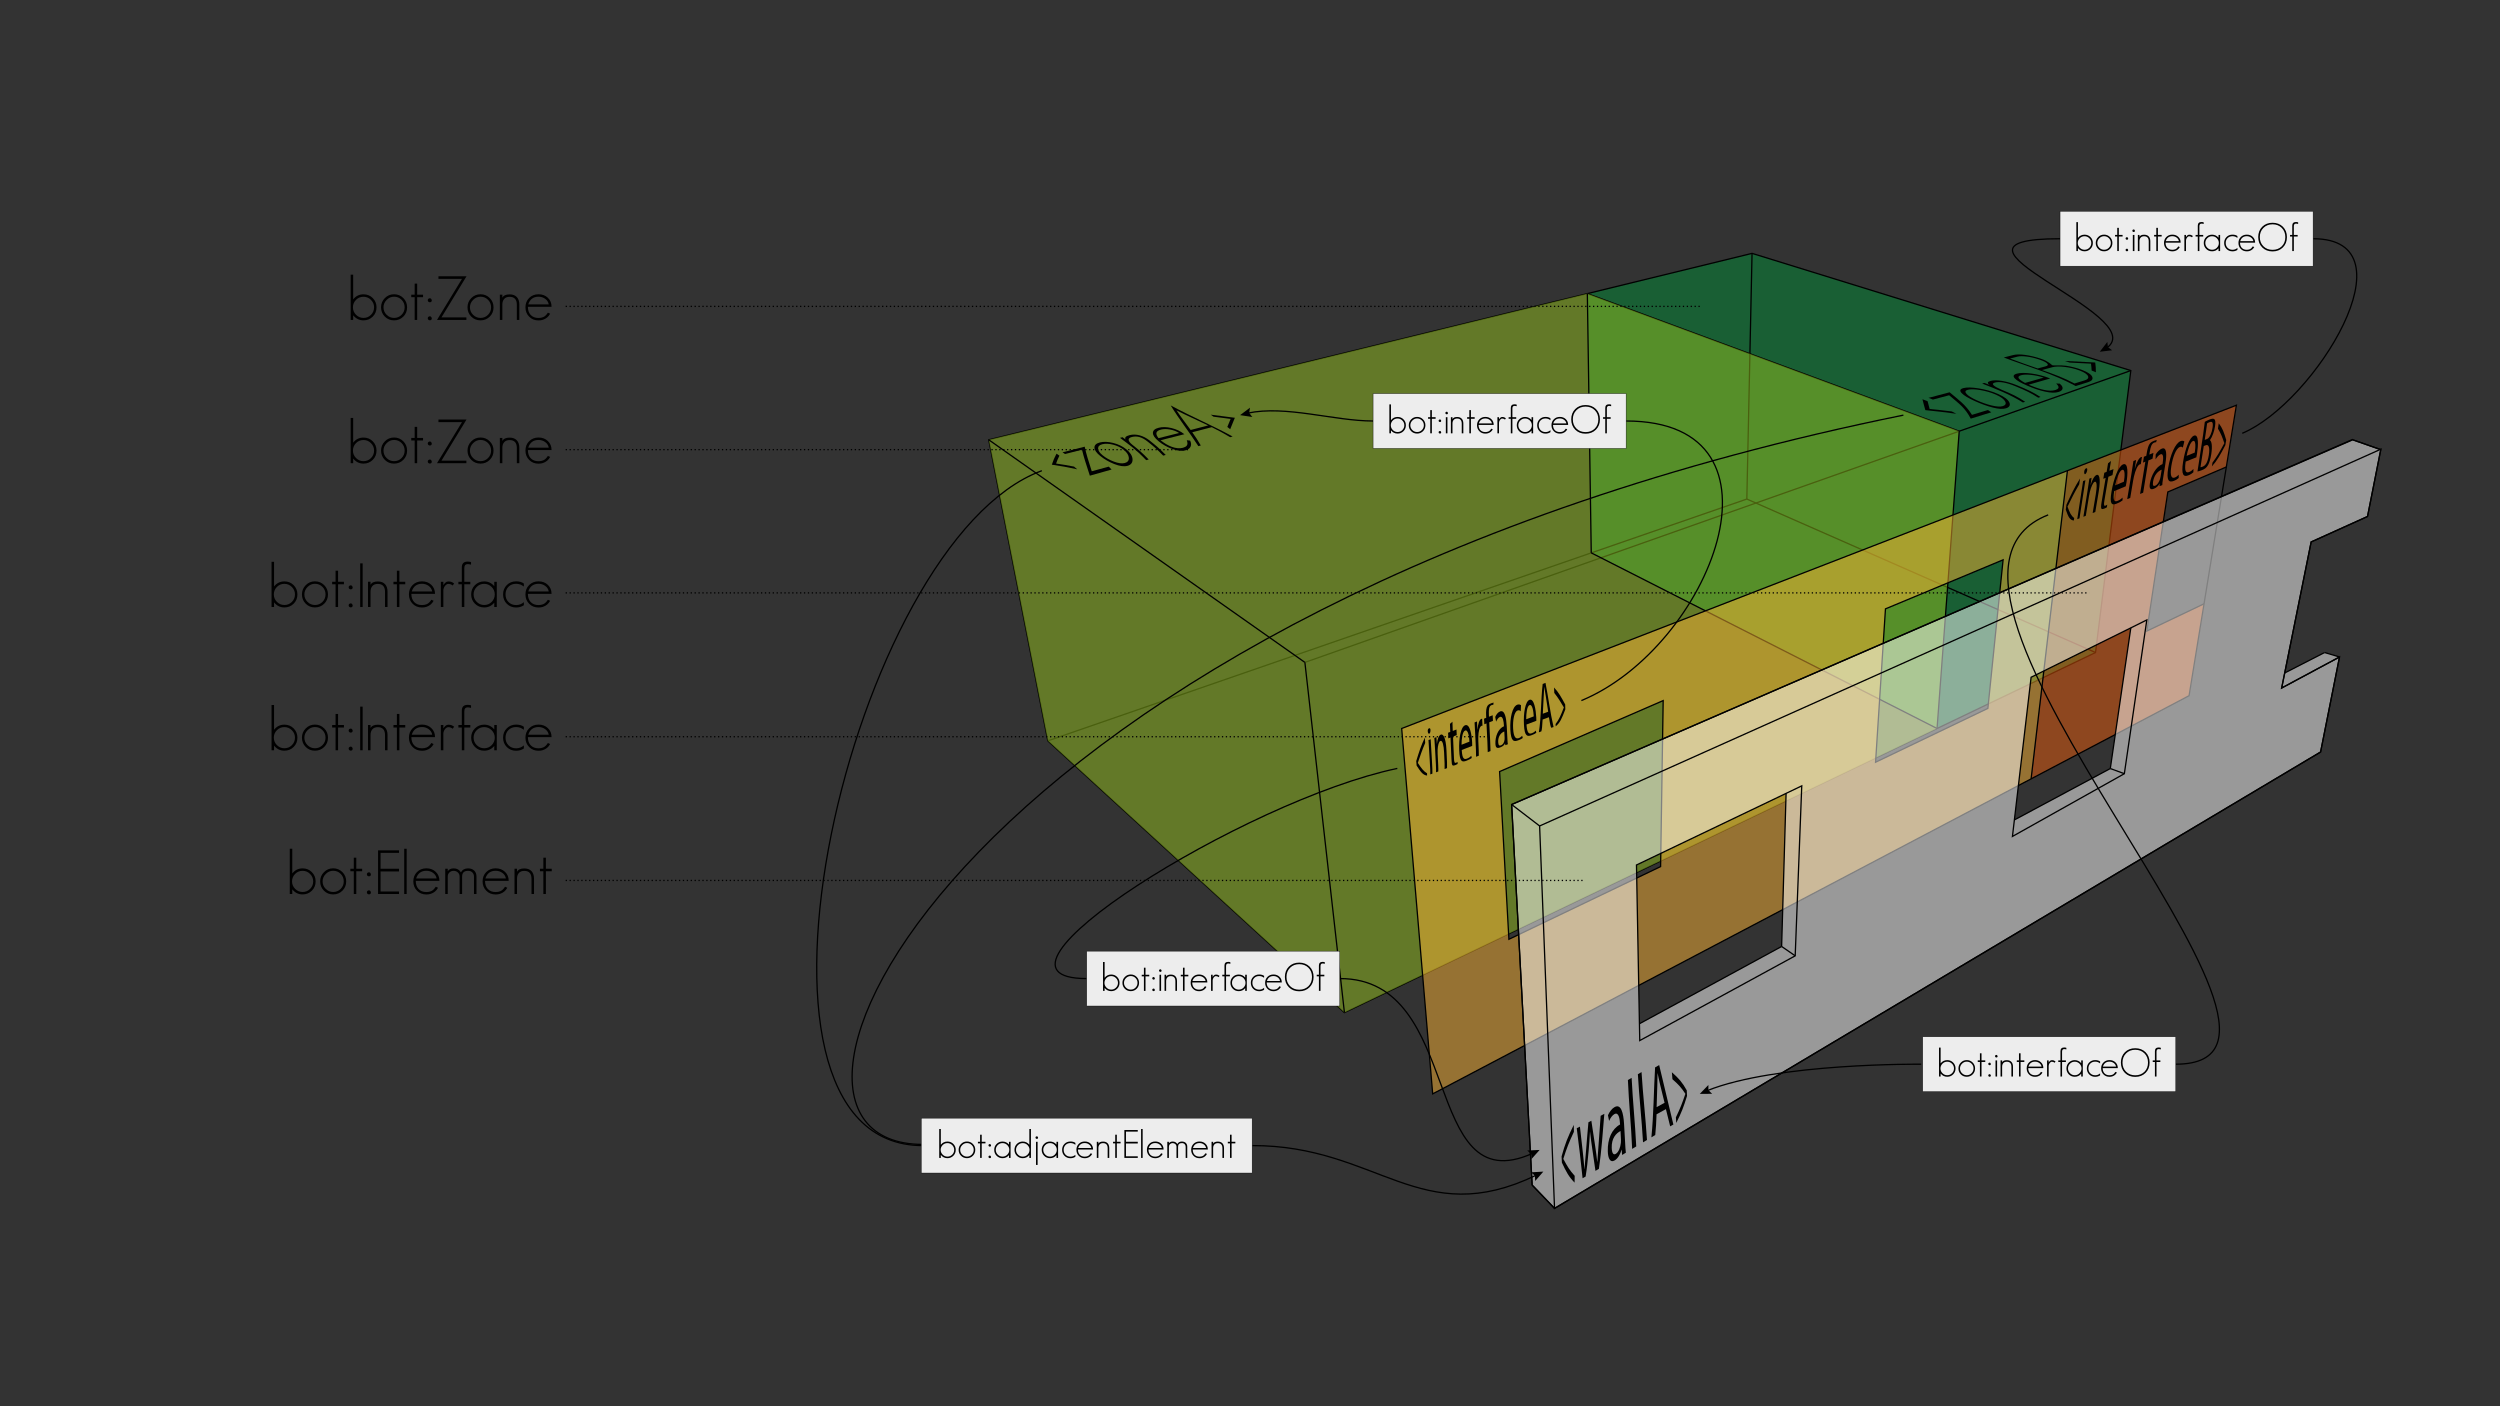 <?xml version="1.0" encoding="utf-8"?>
<!-- Generator: Adobe Illustrator 16.0.0, SVG Export Plug-In . SVG Version: 6.00 Build 0)  -->
<!DOCTYPE svg PUBLIC "-//W3C//DTD SVG 1.1//EN" "http://www.w3.org/Graphics/SVG/1.1/DTD/svg11.dtd">
<svg version="1.1" id="Layer_1" xmlns="http://www.w3.org/2000/svg" xmlns:xlink="http://www.w3.org/1999/xlink" x="0px" y="0px"
	 width="1920px" height="1080px" viewBox="0 0 1920 1080" enable-background="new 0 0 1920 1080" xml:space="preserve">
<rect x="0" y="0" width="1920" height="1080" fill="#333333" stroke="none"/>
<g>
	<polygon opacity="0.5" fill="#008D36" points="1219.076,225.485 1345.573,194.592 1636.465,284.598 1609.355,501.134 
		1487.656,559.48 1222.076,424.599 	"/>
	<polyline fill="none" stroke="#000000" stroke-miterlimit="10" points="804.72,568.965 759.354,337.762 1345.573,194.592 
		1636.465,284.598 1609.355,501.134 1032.517,777.676 804.72,568.965 	"/>
	<line fill="none" stroke="#000000" stroke-miterlimit="10" x1="1341.563" y1="383.269" x2="804.72" y2="568.965"/>
	<line fill="none" stroke="#000000" stroke-miterlimit="10" x1="1609.355" y1="501.134" x2="1341.563" y2="383.269"/>
	<line fill="none" stroke="#000000" stroke-miterlimit="10" x1="1345.573" y1="194.592" x2="1341.563" y2="383.269"/>
	<line fill="none" stroke="#000000" stroke-miterlimit="10" x1="1504.681" y1="331.16" x2="1219.076" y2="225.485"/>
	<line fill="none" stroke="#000000" stroke-miterlimit="10" x1="1002.15" y1="508.716" x2="1636.465" y2="284.598"/>
	<polyline opacity="0.5" fill="#95C11F" points="759.354,337.762 1219.076,225.485 1504.681,331.16 1487.656,559.48 
		1032.517,777.676 804.72,568.965 	"/>
	<line fill="none" stroke="#000000" stroke-miterlimit="10" x1="1002.15" y1="508.716" x2="759.354" y2="337.762"/>
	<line fill="none" stroke="#000000" stroke-miterlimit="10" x1="1222.076" y1="424.599" x2="1219.076" y2="225.485"/>
	<line fill="none" stroke="#000000" stroke-miterlimit="10" x1="1002.15" y1="508.716" x2="1032.517" y2="777.676"/>
	<line fill="none" stroke="#000000" stroke-miterlimit="10" x1="1504.681" y1="331.16" x2="1487.656" y2="559.48"/>
	<line fill="none" stroke="#000000" stroke-miterlimit="10" x1="1222.076" y1="424.599" x2="1487.656" y2="559.48"/>
</g>
<g>
	<g id="XMLID_2_" opacity="0.5">
		<path fill="#EA5B0C" d="M1560.195,598.111l27.734-236.622 M1587.93,361.489l129.86-50.293l-7.726,47.422l-44.939,19.194
			l-16.14,106.848l43.951-20.963l-11.496,70.585l-121.245,63.83"/>
		<g>
			<polygon fill="none" points="1709.829,358.625 1692.711,463.705 1692.701,463.705 1648.75,484.666 1664.887,377.818 			"/>
			<polygon fill="none" points="1538.375,429.949 1526.692,544.025 1440.431,585.396 1448.035,467.605 			"/>
			<polygon fill="none" points="1277.315,538.048 1275.331,665.537 1158.841,721.373 1151.688,592.566 			"/>
			<path fill="#F9B233" d="M1559.96,598.117L1100.297,840.1l-23.809-280.619l511.205-197.986 M1587.693,361.495l-27.733,236.623
				 M1526.692,544.025l11.683-114.076l-90.34,37.656l-7.604,117.791L1526.692,544.025z M1275.331,665.537l1.984-127.489
				l-125.628,54.518l7.153,128.807L1275.331,665.537z"/>
		</g>
		<g>
			<polyline fill="none" points="1692.701,463.705 1681.205,534.287 1100.297,840.1 1076.488,559.48 1717.555,311.201 
				1709.829,358.625 1692.711,463.705 			"/>
			<polygon fill="none" points="1151.688,592.566 1277.315,538.048 1275.331,665.537 1158.841,721.373 			"/>
			<polygon fill="none" points="1448.035,467.605 1538.375,429.949 1526.692,544.025 1440.431,585.396 			"/>
			<polyline fill="none" points="1709.829,358.625 1664.887,377.818 1648.75,484.666 1692.701,463.705 1692.711,463.705 			"/>
		</g>
	</g>
	<polygon fill="none" stroke="#000000" stroke-miterlimit="10" points="1100.301,840.1 1076.488,559.48 1717.555,311.204 
		1681.209,534.291 	"/>
	<polygon fill="none" stroke="#000000" stroke-miterlimit="10" points="1151.688,592.57 1277.317,538.052 1275.336,665.535 
		1158.841,721.371 	"/>
	<polygon fill="none" stroke="#000000" stroke-miterlimit="10" points="1448.037,467.605 1538.375,429.949 1526.688,544.031 
		1440.431,585.396 	"/>
	<polyline fill="none" stroke="#000000" stroke-miterlimit="10" points="1709.829,358.628 1664.889,377.822 1648.75,484.668 
		1692.709,463.709 	"/>
	<line fill="none" stroke="#000000" stroke-miterlimit="10" x1="1587.773" y1="361.465" x2="1559.886" y2="598.162"/>
</g>
<line fill="none" x1="1760.338" y1="568.965" x2="1782.04" y2="577.906"/>
<line fill="none" x1="1806.898" y1="337.762" x2="1828.392" y2="345.324"/>
<line fill="none" x1="1679.29" y1="393.158" x2="1701.798" y2="402.792"/>
<g opacity="0.5">
	<path fill="#FFFFFF" d="M1828.392,345.328l-10.132,51.333l-43.287,19.551l-20.328,100.638l30.642-15.716l11.463,3.425
		l-14.538,72.972l-588.327,350.51l-17.193-17.906l-15.761-292.27l645.973-280.105L1828.392,345.328z M1620.709,590.244
		l15.756-108.044l-76.579,37.928l-12.84,109.55L1620.709,590.244z M1371.713,609.314l-114.896,55.006l2.274,121.918l109.192-59.354
		L1371.713,609.314z"/>
</g>
<g>
	<polyline fill="none" stroke="#000000" stroke-miterlimit="10" points="1176.687,910.135 1160.93,617.865 1807.068,337.378 	"/>
	<path fill="none" stroke="#000000" stroke-miterlimit="10" d="M1760.506,568.582"/>
	<polyline fill="none" stroke="#000000" stroke-miterlimit="10" points="1818.253,396.657 1828.561,344.94 1182.422,634.342 
		1193.882,928.041 1782.211,577.523 1796.749,504.559 	"/>
	<line fill="none" stroke="#000000" stroke-miterlimit="10" x1="1160.93" y1="617.865" x2="1182.422" y2="634.342"/>
	<line fill="none" stroke="#000000" stroke-miterlimit="10" x1="1806.898" y1="337.762" x2="1828.392" y2="345.324"/>
	<line fill="none" stroke="#000000" stroke-miterlimit="10" x1="1176.687" y1="910.135" x2="1193.882" y2="928.041"/>
	<polygon fill="none" stroke="#000000" stroke-miterlimit="10" points="1256.813,664.318 1371.708,609.314 1383.744,603.549 
		1378.71,734.076 1259.328,799.162 	"/>
	<path fill="none" stroke="#000000" stroke-miterlimit="10" d="M1368.283,726.885l-109.194,59.344L1368.283,726.885z"/>
	<path fill="none" stroke="#000000" stroke-miterlimit="10" d="M1378.71,734.076"/>
	<line fill="none" stroke="#000000" stroke-miterlimit="10" x1="1368.283" y1="726.885" x2="1378.71" y2="734.076"/>
	<line fill="none" stroke="#000000" stroke-miterlimit="10" x1="1368.283" y1="726.885" x2="1371.708" y2="609.314"/>
	<polygon fill="none" stroke="#000000" stroke-miterlimit="10" points="1559.886,520.123 1648.75,476.118 1631.497,594.197 
		1545.556,642.381 	"/>
	<polyline fill="none" stroke="#000000" stroke-miterlimit="10" points="1818.253,396.657 1774.971,416.205 1752.318,528.395 
		1796.749,504.559 	"/>
	<line fill="none" stroke="#000000" stroke-miterlimit="10" x1="1547.046" y1="629.678" x2="1620.709" y2="590.244"/>
	<line fill="none" stroke="#000000" stroke-miterlimit="10" x1="1620.709" y1="590.244" x2="1631.497" y2="594.197"/>
	<line fill="none" stroke="#000000" stroke-miterlimit="10" x1="1620.709" y1="590.244" x2="1636.465" y2="482.2"/>
	<line fill="none" stroke="#000000" stroke-miterlimit="10" x1="1754.645" y1="516.85" x2="1785.286" y2="501.134"/>
	<line fill="none" stroke="#000000" stroke-miterlimit="10" x1="1785.286" y1="501.134" x2="1796.749" y2="504.559"/>
	<path fill="none" stroke="#000000" stroke-miterlimit="10" d="M1807.068,402.792"/>
	<path fill="none" stroke="#000000" stroke-miterlimit="10" d="M1785.286,501.134"/>
</g>
<polygon fill="none" stroke="#000000" stroke-miterlimit="10" points="1160.93,617.865 1176.687,910.135 1193.882,928.041 
	1782.211,577.523 1796.749,504.559 1752.318,528.395 1774.971,416.205 1818.253,396.657 1828.392,345.324 1806.898,337.762 "/>
<polyline opacity="0.5" fill="none" points="890.924,592.736 1005.82,537.73 1002.391,655.301 893.196,714.645 "/>
<polygon opacity="0.5" fill="none" points="1559.886,520.123 1636.465,482.2 1620.709,590.244 1547.046,629.678 "/>
<g>
	<rect x="79.978" y="320.982" fill="none" width="344.979" height="48.684"/>
	<path d="M286.308,353.145c-1.941,1.94-4.319,2.911-7.137,2.911c-3.224,0-5.869-1.299-7.935-3.897v3.568h-1.925v-34.745h1.925
		v18.969c2.035-2.598,4.679-3.896,7.935-3.896c2.817,0,5.18,0.955,7.09,2.863c1.94,1.941,2.911,4.32,2.911,7.138
		C289.172,348.871,288.217,351.235,286.308,353.145z M284.9,340.326c-1.597-1.597-3.506-2.395-5.729-2.395
		c-2.253,0-4.163,0.782-5.728,2.348c-1.597,1.596-2.395,3.521-2.395,5.775c0,2.223,0.798,4.132,2.395,5.728
		c1.596,1.597,3.505,2.395,5.728,2.395c2.254,0,4.163-0.781,5.729-2.348c1.596-1.596,2.395-3.521,2.395-5.774
		C287.294,343.832,286.496,341.923,284.9,340.326z"/>
	<path d="M309.785,353.145c-1.941,1.94-4.32,2.911-7.137,2.911c-2.817,0-5.181-0.955-7.09-2.864c-1.941-1.94-2.911-4.32-2.911-7.137
		c0-2.786,0.97-5.149,2.911-7.09c1.909-1.973,4.273-2.958,7.09-2.958c2.786,0,5.148,0.97,7.09,2.91
		c1.94,1.941,2.911,4.32,2.911,7.138C312.649,348.871,311.693,351.235,309.785,353.145z M308.423,340.279
		c-1.565-1.597-3.491-2.395-5.775-2.395c-2.191,0-4.085,0.814-5.682,2.441c-1.628,1.628-2.441,3.537-2.441,5.729
		c0,2.223,0.798,4.132,2.395,5.728c1.597,1.597,3.505,2.395,5.729,2.395c2.253,0,4.163-0.781,5.728-2.348
		c1.596-1.596,2.395-3.521,2.395-5.774C310.771,343.77,309.988,341.845,308.423,340.279z"/>
	<path d="M320.395,338.26v17.467h-1.925V338.26h-2.629v-1.925h2.629v-8.498h1.925v8.498h4.508v1.925H320.395z"/>
	<path d="M330.067,342.157c-0.345,0-0.704-0.141-1.08-0.423c-0.282-0.281-0.439-0.657-0.47-1.127c0-0.845,0.517-1.361,1.549-1.549
		c0.782,0,1.299,0.517,1.55,1.549C331.617,341.641,331.101,342.157,330.067,342.157z M330.067,356.008
		c-0.345,0-0.704-0.141-1.08-0.422c-0.282-0.282-0.439-0.657-0.47-1.127c0-0.846,0.517-1.361,1.549-1.55
		c0.782,0,1.299,0.517,1.55,1.55C331.617,355.492,331.101,356.008,330.067,356.008z"/>
	<path d="M339.035,353.802h19.157v1.925h-22.584l19.204-31.553h-18.077v-1.972h21.551L339.035,353.802z"/>
	<path d="M376.174,353.145c-1.941,1.94-4.32,2.911-7.137,2.911c-2.817,0-5.181-0.955-7.09-2.864c-1.941-1.94-2.911-4.32-2.911-7.137
		c0-2.786,0.97-5.149,2.911-7.09c1.909-1.973,4.273-2.958,7.09-2.958c2.786,0,5.148,0.97,7.09,2.91
		c1.94,1.941,2.911,4.32,2.911,7.138C379.039,348.871,378.083,351.235,376.174,353.145z M374.813,340.279
		c-1.565-1.597-3.491-2.395-5.775-2.395c-2.191,0-4.085,0.814-5.682,2.441c-1.628,1.628-2.441,3.537-2.441,5.729
		c0,2.223,0.798,4.132,2.395,5.728c1.597,1.597,3.505,2.395,5.729,2.395c2.253,0,4.163-0.781,5.728-2.348
		c1.596-1.596,2.395-3.521,2.395-5.774C377.16,343.77,376.377,341.845,374.813,340.279z"/>
	<path d="M396.927,355.727v-11.598c0-4.1-1.847-6.15-5.541-6.15c-1.816,0-3.193,0.532-4.132,1.597
		c-0.971,1.064-1.456,2.52-1.456,4.366v11.785h-1.925v-19.392h1.925v2.348c0.876-1.721,2.739-2.582,5.587-2.582
		c2.41,0,4.256,0.688,5.541,2.065c1.283,1.378,1.925,3.303,1.925,5.775v11.785H396.927z"/>
	<path d="M405.425,345.632c0,2.629,0.704,4.711,2.113,6.244c1.471,1.566,3.49,2.348,6.057,2.348c1.314,0,2.504-0.218,3.568-0.657
		c1.345-0.563,2.551-1.705,3.615-3.427l1.737,0.798c-1.221,2.316-3.099,3.882-5.634,4.695c-0.971,0.313-2.066,0.47-3.287,0.47
		c-2.911,0-5.306-0.955-7.184-2.864c-1.91-1.909-2.864-4.304-2.864-7.184c0-2.911,0.939-5.306,2.817-7.185
		c1.909-1.908,4.32-2.863,7.231-2.863c2.879,0,5.258,0.892,7.137,2.676c1.909,1.784,2.864,4.102,2.864,6.949H405.425z
		 M418.666,339.48c-1.472-1.063-3.162-1.596-5.071-1.596c-4.007,0-6.637,1.972-7.888,5.916h15.729
		C421.123,342.017,420.199,340.577,418.666,339.48z"/>
</g>
<line fill="none" stroke="#000000" stroke-miterlimit="10" stroke-dasharray="1,2" x1="434.417" y1="345.324" x2="913.762" y2="345.324"/>
<g>
	<rect x="79.978" y="210.965" fill="none" width="344.979" height="48.684"/>
	<path d="M286.308,243.127c-1.941,1.94-4.319,2.911-7.137,2.911c-3.224,0-5.869-1.299-7.935-3.897v3.568h-1.925v-34.745h1.925
		v18.969c2.035-2.598,4.679-3.896,7.935-3.896c2.817,0,5.18,0.955,7.09,2.863c1.94,1.941,2.911,4.32,2.911,7.138
		C289.172,238.854,288.217,241.218,286.308,243.127z M284.9,230.309c-1.597-1.597-3.506-2.395-5.729-2.395
		c-2.253,0-4.163,0.782-5.728,2.348c-1.597,1.596-2.395,3.521-2.395,5.775c0,2.223,0.798,4.132,2.395,5.728
		c1.596,1.597,3.505,2.395,5.728,2.395c2.254,0,4.163-0.781,5.729-2.348c1.596-1.596,2.395-3.521,2.395-5.774
		C287.294,233.815,286.496,231.906,284.9,230.309z"/>
	<path d="M309.785,243.127c-1.941,1.94-4.32,2.911-7.137,2.911c-2.817,0-5.181-0.955-7.09-2.864c-1.941-1.94-2.911-4.32-2.911-7.137
		c0-2.786,0.97-5.149,2.911-7.09c1.909-1.973,4.273-2.958,7.09-2.958c2.786,0,5.148,0.97,7.09,2.91
		c1.94,1.941,2.911,4.32,2.911,7.138C312.649,238.854,311.693,241.218,309.785,243.127z M308.423,230.262
		c-1.565-1.597-3.491-2.395-5.775-2.395c-2.191,0-4.085,0.814-5.682,2.441c-1.628,1.628-2.441,3.537-2.441,5.729
		c0,2.223,0.798,4.132,2.395,5.728c1.597,1.597,3.505,2.395,5.729,2.395c2.253,0,4.163-0.781,5.728-2.348
		c1.596-1.596,2.395-3.521,2.395-5.774C310.771,233.752,309.988,231.828,308.423,230.262z"/>
	<path d="M320.395,228.243v17.467h-1.925v-17.467h-2.629v-1.925h2.629v-8.498h1.925v8.498h4.508v1.925H320.395z"/>
	<path d="M330.067,232.14c-0.345,0-0.704-0.141-1.08-0.423c-0.282-0.281-0.439-0.657-0.47-1.127c0-0.845,0.517-1.361,1.549-1.549
		c0.782,0,1.299,0.517,1.55,1.549C331.617,231.624,331.101,232.14,330.067,232.14z M330.067,245.991
		c-0.345,0-0.704-0.141-1.08-0.422c-0.282-0.282-0.439-0.657-0.47-1.127c0-0.846,0.517-1.361,1.549-1.55
		c0.782,0,1.299,0.517,1.55,1.55C331.617,245.475,331.101,245.991,330.067,245.991z"/>
	<path d="M339.035,243.785h19.157v1.925h-22.584l19.204-31.553h-18.077v-1.972h21.551L339.035,243.785z"/>
	<path d="M376.174,243.127c-1.941,1.94-4.32,2.911-7.137,2.911c-2.817,0-5.181-0.955-7.09-2.864c-1.941-1.94-2.911-4.32-2.911-7.137
		c0-2.786,0.97-5.149,2.911-7.09c1.909-1.973,4.273-2.958,7.09-2.958c2.786,0,5.148,0.97,7.09,2.91
		c1.94,1.941,2.911,4.32,2.911,7.138C379.039,238.854,378.083,241.218,376.174,243.127z M374.813,230.262
		c-1.565-1.597-3.491-2.395-5.775-2.395c-2.191,0-4.085,0.814-5.682,2.441c-1.628,1.628-2.441,3.537-2.441,5.729
		c0,2.223,0.798,4.132,2.395,5.728c1.597,1.597,3.505,2.395,5.729,2.395c2.253,0,4.163-0.781,5.728-2.348
		c1.596-1.596,2.395-3.521,2.395-5.774C377.16,233.752,376.377,231.828,374.813,230.262z"/>
	<path d="M396.927,245.709v-11.598c0-4.1-1.847-6.15-5.541-6.15c-1.816,0-3.193,0.532-4.132,1.597
		c-0.971,1.064-1.456,2.52-1.456,4.366v11.785h-1.925v-19.392h1.925v2.348c0.876-1.721,2.739-2.582,5.587-2.582
		c2.41,0,4.256,0.688,5.541,2.065c1.283,1.378,1.925,3.303,1.925,5.775v11.785H396.927z"/>
	<path d="M405.425,235.615c0,2.629,0.704,4.711,2.113,6.244c1.471,1.566,3.49,2.348,6.057,2.348c1.314,0,2.504-0.218,3.568-0.657
		c1.345-0.563,2.551-1.705,3.615-3.427l1.737,0.798c-1.221,2.316-3.099,3.882-5.634,4.695c-0.971,0.313-2.066,0.47-3.287,0.47
		c-2.911,0-5.306-0.955-7.184-2.864c-1.91-1.909-2.864-4.304-2.864-7.184c0-2.911,0.939-5.306,2.817-7.185
		c1.909-1.908,4.32-2.863,7.231-2.863c2.879,0,5.258,0.892,7.137,2.676c1.909,1.784,2.864,4.102,2.864,6.949H405.425z
		 M418.666,229.463c-1.472-1.063-3.162-1.596-5.071-1.596c-4.007,0-6.637,1.972-7.888,5.916h15.729
		C421.123,232,420.199,230.56,418.666,229.463z"/>
</g>
<g>
	<g>
		<path d="M807.792,356.876c1.194-3.567,1.94-5.191,3.618-8.473c0.881,0.613,1.326,0.921,2.223,1.546
			c-1.143,2.349-1.666,3.533-2.568,6.05c5.502,0.81,8.262,1.263,13.802,2.339c0.976,0.808,1.468,1.226,2.461,2.098
			C819.476,358.701,815.57,358.032,807.792,356.876z"/>
		<path d="M838.466,361.945c5.152-1.436,7.767-2.15,13.041-3.575c0.876,0.864,1.317,1.312,2.204,2.239
			c-6.792,1.877-10.148,2.819-16.717,4.718c-3.316-10.297-4.405-13.331-6.025-19.941c-5.243,1.325-7.852,1.987-13.029,3.313
			c-0.768-0.541-1.15-0.807-1.906-1.339c6.752-1.724,10.163-2.586,17.008-4.31C834.486,349.554,835.469,352.438,838.466,361.945z"/>
		<path d="M869.785,352.611c0.178,2.562-1.088,4.393-3.861,5.147c-2.774,0.754-6.172,0.197-10.188-1.381
			c-4.082-1.604-7.688-3.734-10.715-6.183c-2.994-2.422-4.448-4.501-4.493-6.416c-0.045-1.932,1.357-3.272,4.217-3.988
			c2.828-0.708,6.173-0.608,10.087,0.363c3.914,0.972,7.314,2.55,10.261,4.975C868.038,347.552,869.61,350.091,869.785,352.611z
			 M854.872,341.521c-3.197-0.82-5.946-0.923-8.261-0.344c-2.221,0.556-3.315,1.642-3.273,3.276
			c0.042,1.642,1.206,3.362,3.554,5.266c2.381,1.931,5.274,3.571,8.618,4.808c3.346,1.238,6.12,1.659,8.319,1.074
			c2.229-0.593,3.255-1.991,3.12-3.99c-0.137-2.037-1.394-4.067-3.754-6.008C860.801,343.634,858.033,342.331,854.872,341.521z"/>
		<path d="M893.353,349.926c-4.948-5.1-7.399-7.131-12.148-10.932c-4.197-3.359-8.064-4.338-11.813-3.404
			c-1.843,0.459-2.699,1.217-2.604,2.251c0.095,1.039,1.054,2.296,2.951,3.808c4.845,3.859,7.356,5.928,12.468,11.25
			c-0.77,0.206-1.154,0.308-1.923,0.514c-8.437-8.796-12.537-11.407-20.139-17.146c0.782-0.195,1.172-0.292,1.954-0.488
			c0.92,0.695,1.383,1.044,2.317,1.753c-0.823-1.52,0.234-2.62,3.125-3.341c2.445-0.61,4.987-0.573,7.652,0.14
			c2.665,0.714,5.239,2.007,7.768,4.024c4.819,3.846,7.309,5.897,12.324,11.056C894.513,349.616,894.125,349.72,893.353,349.926z"/>
		<path d="M891.341,338.093c2.704,2.208,5.6,3.969,8.617,5.072c3.108,1.136,5.969,1.411,8.543,0.727
			c1.318-0.35,2.289-0.889,2.89-1.604c0.76-0.905,0.774-2.351,0.051-4.186c1.026,0.109,1.539,0.165,2.564,0.276
			c1.188,2.446,0.942,4.546-0.74,6.079c-0.645,0.587-1.574,1.054-2.796,1.385c-2.914,0.79-6.329,0.367-10.219-1.042
			c-3.915-1.418-7.405-3.432-10.374-5.874c-3.001-2.469-4.466-4.542-4.444-6.441c0.021-1.93,1.519-3.243,4.435-3.976
			c2.885-0.726,6.135-0.657,9.792,0.215c3.684,0.878,6.998,2.401,9.933,4.758C902.342,335.331,898.68,336.253,891.341,338.093z
			 M898.398,329.851c-2.537-0.438-4.76-0.416-6.674,0.064c-4.019,1.009-4.741,3.077-1.977,6.596
			c6.353-1.588,9.521-2.384,15.807-3.976C903.414,331.178,901.029,330.306,898.398,329.851z"/>
		<path d="M944.797,335.77c-5.611-3.346-8.48-4.851-14.157-7.695c-5.925,1.567-8.928,2.347-14.979,3.904
			c2.604,3.705,3.932,5.649,6.552,10.162c-0.747,0.205-1.12,0.308-1.868,0.513c-6.796-10.63-14.697-20.515-21.255-31.285
			c15.619,8.448,31.983,15.309,47.564,23.859C945.912,335.445,945.541,335.553,944.797,335.77z M903.54,315.151
			c3.998,6.04,6.293,8.706,10.882,15.075c5.427-1.39,8.12-2.085,13.443-3.481C917.838,321.852,912.813,319.852,903.54,315.151z"/>
		<path d="M944.786,329.65c-0.88-0.715-1.322-1.065-2.205-1.759c1.059-2.541,1.569-3.762,2.546-6.158
			c-5.248-0.695-7.881-1.037-13.129-1.711c-0.874-0.626-1.31-0.938-2.176-1.558c7.402,0.938,11.133,1.414,18.545,2.379
			C947.023,324.225,946.305,325.957,944.786,329.65z"/>
	</g>
</g>
<g>
	<g>
		<path d="M1478.667,314.99c-0.937-3.475-1.462-5.124-2.237-8.383c1.58,0.606,2.376,0.911,3.968,1.526
			c0.588,2.331,0.931,3.515,1.557,5.965c7.02,0.709,10.443,1.083,17.01,1.893c1.444,0.708,2.154,1.067,3.525,1.804
			C1493.494,316.555,1488.656,316.008,1478.667,314.99z"/>
		<path d="M1514.474,318.606c4.9-1.484,7.349-2.226,12.233-3.713c1.085,0.688,1.605,1.038,2.607,1.755
			c-6.309,1.954-9.463,2.93-15.785,4.878c-4.337-8.342-9.009-11.551-16.593-17.967c-4.943,1.326-7.434,1.991-12.457,3.322
			c-1.368-0.53-2.05-0.795-3.409-1.319c6.566-1.719,9.806-2.576,16.229-4.285C1504.726,307.569,1509.427,310.668,1514.474,318.606z"
			/>
		<path d="M1543.153,309.037c1,2.169,0.029,3.74-2.508,4.53s-5.812,0.554-10.271-0.59c-4.532-1.163-9.145-2.895-13.96-5.074
			c-4.764-2.155-8.166-4.15-9.851-5.982c-1.731-1.883-1.308-3.151,1.329-3.857c2.607-0.699,6.543-0.629,11.784,0.227
			c5.242,0.857,10.351,2.268,15.045,4.368C1539.415,304.758,1542.169,306.902,1543.153,309.037z M1520.876,299.576
			c-4.265-0.717-7.495-0.788-9.626-0.211c-2.044,0.554-2.331,1.596-0.92,3.168c1.403,1.563,4.075,3.187,7.811,4.877
			c3.789,1.714,7.567,3.065,11.401,3.984c3.835,0.919,6.61,1.109,8.615,0.495c2.031-0.622,2.716-1.848,1.816-3.566
			c-0.916-1.75-3.204-3.486-6.966-5.172C1529.192,301.44,1525.085,300.284,1520.876,299.576z"/>
		<path d="M1565.386,305.438c-6.003-3.889-9.783-5.584-17.593-8.839c-6.901-2.877-12.307-3.731-15.701-2.802
			c-1.669,0.457-1.98,1.16-0.993,2.128c0.976,0.957,3.087,2.104,6.229,3.427c8.021,3.376,11.924,5.139,18.002,9.219
			c-0.694,0.216-1.042,0.324-1.736,0.54c-9.862-6.24-20.521-10.281-31.322-14.54c0.711-0.192,1.065-0.289,1.776-0.481
			c1.656,0.633,2.487,0.952,4.142,1.593c-2.224-1.396-2.022-2.436,0.6-3.146c2.219-0.601,5.127-0.604,8.717-0.008
			s7.557,1.716,11.723,3.44c7.942,3.288,11.792,4.999,17.898,8.928C1566.431,305.114,1566.082,305.222,1565.386,305.438z"/>
		<path d="M1558.021,295.437c4.322,1.841,8.14,3.212,11.648,3.982c3.61,0.793,6.488,0.844,8.822,0.125
			c1.194-0.368,1.986-0.874,2.332-1.502c0.438-0.793-0.072-1.996-1.716-3.512c1.116,0.039,1.67,0.059,2.778,0.098
			c2.346,1.994,2.723,3.73,1.486,5.089c-0.473,0.52-1.267,0.959-2.378,1.307c-2.651,0.83-6.009,0.714-10.392-0.246
			c-4.408-0.965-8.883-2.514-13.594-4.55c-4.762-2.058-8.083-3.899-9.637-5.61c-1.578-1.737-1.052-2.945,1.611-3.667
			c2.633-0.714,6.382-0.732,11.193-0.072c4.837,0.664,9.729,1.886,14.379,3.791C1567.931,292.579,1564.627,293.532,1558.021,295.437
			z M1559.674,287.912c-3.184-0.31-5.661-0.231-7.405,0.247c-3.664,1.004-2.525,2.906,2.965,5.936
			c5.728-1.63,8.588-2.445,14.326-4.077C1566.295,288.92,1562.97,288.233,1559.674,287.912z"/>
		<path d="M1606.85,289.44c0.715,1.794-0.378,3.188-3.09,4.033c-3.861,1.203-5.785,1.804-9.623,3
			c-17.362-9.511-36.83-14.928-55.268-21.923c2.898-0.748,4.348-1.12,7.249-1.863c2.307-0.591,5.274-0.626,8.974-0.137
			c3.95,0.522,8.223,1.559,12.771,3.098c5.214,1.765,7.835,4.54,8.118,4.764c0.718,0.567,6.607-0.14,10.781,0.496
			c4.148,0.632,8.265,1.675,12.164,3.171C1603.589,285.867,1606.148,287.679,1606.85,289.44z M1556.632,273.856
			c-3.114-0.392-5.482-0.399-7.138,0.026c-2.306,0.593-3.457,0.89-5.76,1.485c8.199,3.139,12.651,4.597,21.2,7.621
			c2.46-0.666,3.691-0.999,6.157-1.664c1.667-0.45,2.063-1.165,1.17-2.134s-2.951-1.991-6.162-3.084
			C1562.777,274.974,1559.607,274.23,1556.632,273.856z M1585.32,281.757c-3.824-0.419-6.883-0.343-9.098,0.261
			c-3.177,0.866-4.763,1.299-7.929,2.166c10.806,3.874,16.229,5.8,24.936,10.328c3.162-0.971,4.748-1.456,7.926-2.43
			c2.188-0.671,3.033-1.762,2.451-3.179c-0.581-1.413-2.662-2.88-6.414-4.329C1593.394,283.108,1589.367,282.2,1585.32,281.757z"/>
		<path d="M1609.622,285.91c-1.278-0.542-1.927-0.81-3.249-1.339c-0.098-2.171-0.206-3.219-0.484-5.27
			c-6.477-0.32-9.766-0.488-16.372-0.845c-1.469-0.496-2.21-0.742-3.695-1.236c9.42,0.513,14.12,0.745,23.311,1.176
			C1609.506,281.284,1609.641,282.769,1609.622,285.91z"/>
	</g>
</g>
<line fill="none" stroke="#000000" stroke-miterlimit="10" stroke-dasharray="1,2" x1="434.417" y1="235.307" x2="1305.433" y2="235.307"/>
<line fill="none" stroke="#000000" stroke-miterlimit="10" stroke-dasharray="1,2" x1="434.417" y1="455.341" x2="1604.445" y2="455.341"/>
<g>
	<rect x="79.978" y="541.463" fill="none" width="344.979" height="48.684"/>
	<path d="M225.551,573.625c-1.941,1.941-4.319,2.912-7.137,2.912c-3.224,0-5.869-1.299-7.935-3.898v3.568h-1.925v-34.744h1.925
		v18.969c2.035-2.598,4.679-3.896,7.935-3.896c2.817,0,5.18,0.955,7.09,2.863c1.94,1.941,2.911,4.32,2.911,7.137
		S227.46,571.717,225.551,573.625z M224.143,560.807c-1.597-1.596-3.506-2.395-5.729-2.395c-2.253,0-4.163,0.783-5.728,2.348
		c-1.597,1.596-2.395,3.521-2.395,5.775c0,2.223,0.798,4.133,2.395,5.729c1.596,1.596,3.505,2.395,5.728,2.395
		c2.254,0,4.163-0.781,5.729-2.348c1.596-1.596,2.395-3.521,2.395-5.775C226.537,564.313,225.739,562.404,224.143,560.807z"/>
	<path d="M249.027,573.625c-1.941,1.941-4.32,2.912-7.137,2.912c-2.817,0-5.181-0.955-7.09-2.865
		c-1.941-1.939-2.911-4.32-2.911-7.137c0-2.785,0.97-5.148,2.911-7.09c1.909-1.973,4.273-2.957,7.09-2.957
		c2.786,0,5.148,0.969,7.09,2.91c1.94,1.941,2.911,4.32,2.911,7.137S250.936,571.717,249.027,573.625z M247.666,560.76
		c-1.565-1.596-3.491-2.395-5.775-2.395c-2.191,0-4.085,0.814-5.682,2.441c-1.628,1.629-2.441,3.537-2.441,5.729
		c0,2.223,0.798,4.133,2.395,5.729c1.597,1.596,3.505,2.395,5.729,2.395c2.253,0,4.163-0.781,5.728-2.348
		c1.596-1.596,2.395-3.521,2.395-5.775C250.013,564.25,249.23,562.326,247.666,560.76z"/>
	<path d="M259.638,558.74v17.467h-1.925V558.74h-2.629v-1.924h2.629v-8.498h1.925v8.498h4.508v1.924H259.638z"/>
	<path d="M269.31,562.639c-0.345,0-0.704-0.141-1.08-0.424c-0.282-0.281-0.439-0.656-0.47-1.127c0-0.844,0.517-1.361,1.549-1.549
		c0.782,0,1.299,0.518,1.55,1.549C270.86,562.121,270.343,562.639,269.31,562.639z M269.31,576.488c-0.345,0-0.704-0.141-1.08-0.422
		c-0.282-0.281-0.439-0.656-0.47-1.127c0-0.846,0.517-1.361,1.549-1.549c0.782,0,1.299,0.516,1.55,1.549
		C270.86,575.973,270.343,576.488,269.31,576.488z"/>
	<path d="M276.634,576.207v-33.523h1.878v33.523H276.634z"/>
	<path d="M295.697,576.207v-11.598c0-4.1-1.847-6.15-5.541-6.15c-1.816,0-3.193,0.533-4.132,1.598
		c-0.971,1.064-1.456,2.52-1.456,4.365v11.785h-1.925v-19.391h1.925v2.348c0.876-1.721,2.739-2.582,5.587-2.582
		c2.41,0,4.256,0.688,5.541,2.064c1.283,1.379,1.925,3.303,1.925,5.775v11.785H295.697z"/>
	<path d="M306.73,558.74v17.467h-1.925V558.74h-2.629v-1.924h2.629v-8.498h1.925v8.498h4.508v1.924H306.73z"/>
	<path d="M315.933,566.113c0,2.629,0.704,4.711,2.113,6.244c1.471,1.566,3.49,2.348,6.057,2.348c1.314,0,2.504-0.219,3.568-0.658
		c1.345-0.563,2.551-1.705,3.615-3.426l1.737,0.797c-1.221,2.316-3.099,3.883-5.634,4.695c-0.971,0.313-2.066,0.471-3.287,0.471
		c-2.911,0-5.306-0.955-7.184-2.865c-1.91-1.908-2.864-4.303-2.864-7.184c0-2.91,0.939-5.305,2.817-7.184
		c1.909-1.908,4.32-2.863,7.231-2.863c2.879,0,5.258,0.891,7.137,2.676c1.909,1.783,2.864,4.102,2.864,6.949H315.933z
		 M329.174,559.961c-1.472-1.063-3.162-1.596-5.071-1.596c-4.007,0-6.637,1.973-7.888,5.916h15.729
		C331.631,562.498,330.707,561.059,329.174,559.961z"/>
	<path d="M347.72,559.68c-0.501-0.375-1.033-0.672-1.597-0.893c-0.563-0.217-1.158-0.328-1.784-0.328
		c-0.533,0-1.033,0.164-1.502,0.494c-0.47,0.328-0.876,0.734-1.221,1.221c-0.345,0.484-0.619,1.025-0.822,1.619
		c-0.204,0.596-0.305,1.143-0.305,1.643v12.771h-1.925v-19.391h1.925v2.629c0.406-0.719,0.939-1.377,1.596-1.973
		c0.658-0.594,1.377-0.891,2.16-0.891c0.97,0,1.768,0.109,2.395,0.328c0.626,0.219,1.33,0.609,2.113,1.174L347.72,559.68z"/>
	<path d="M360.491,543.387l-1.268-0.141c-1.753,0-2.629,1.033-2.629,3.1v10.471h4.602v1.924h-4.602v17.467h-1.925V558.74h-2.629
		v-1.924h2.629v-11.035c0-2.973,1.502-4.459,4.507-4.459c0.688,0,1.127,0.031,1.315,0.094c0.375,0,0.798,0.109,1.268,0.328v1.926
		L360.491,543.387z"/>
	<path d="M379.601,576.207v-3.334c-2.035,2.441-4.618,3.664-7.747,3.664c-2.817,0-5.181-0.955-7.09-2.865
		c-1.941-1.939-2.911-4.32-2.911-7.137s0.954-5.18,2.864-7.09c1.94-1.941,4.32-2.91,7.137-2.91c3.099,0,5.681,1.221,7.747,3.662
		v-3.381h1.925v19.391H379.601z M377.582,560.807c-1.596-1.596-3.506-2.395-5.728-2.395c-2.254,0-4.164,0.783-5.729,2.348
		c-1.596,1.596-2.395,3.521-2.395,5.775c0,2.223,0.798,4.133,2.395,5.729c1.597,1.596,3.505,2.395,5.729,2.395
		c2.253,0,4.163-0.781,5.728-2.348c1.596-1.596,2.395-3.521,2.395-5.775C379.977,564.313,379.178,562.404,377.582,560.807z"/>
	<path d="M396.41,576.584c-2.88,0-5.275-0.955-7.184-2.865c-1.91-1.908-2.864-4.303-2.864-7.184c0-2.879,0.955-5.273,2.864-7.184
		c1.909-1.908,4.304-2.863,7.184-2.863c2.472,0,4.444,0.563,5.916,1.689v2.301l-1.221-0.799l-1.315-0.703
		c-1.19-0.406-2.317-0.611-3.38-0.611c-2.411,0-4.367,0.752-5.869,2.254c-1.534,1.533-2.301,3.506-2.301,5.916
		c0,2.379,0.767,4.336,2.301,5.869c1.533,1.533,3.49,2.301,5.869,2.301c2.253,0,4.226-0.752,5.916-2.254v2.395
		C400.573,576.004,398.601,576.584,396.41,576.584z"/>
	<path d="M405.425,566.113c0,2.629,0.704,4.711,2.113,6.244c1.471,1.566,3.49,2.348,6.057,2.348c1.314,0,2.504-0.219,3.568-0.658
		c1.345-0.563,2.551-1.705,3.615-3.426l1.737,0.797c-1.221,2.316-3.099,3.883-5.634,4.695c-0.971,0.313-2.066,0.471-3.287,0.471
		c-2.911,0-5.306-0.955-7.184-2.865c-1.91-1.908-2.864-4.303-2.864-7.184c0-2.91,0.939-5.305,2.817-7.184
		c1.909-1.908,4.32-2.863,7.231-2.863c2.879,0,5.258,0.891,7.137,2.676c1.909,1.783,2.864,4.102,2.864,6.949H405.425z
		 M418.666,559.961c-1.472-1.063-3.162-1.596-5.071-1.596c-4.007,0-6.637,1.973-7.888,5.916h15.729
		C421.123,562.498,420.199,561.059,418.666,559.961z"/>
</g>
<line fill="none" stroke="#000000" stroke-miterlimit="10" stroke-dasharray="1,2" x1="434.417" y1="565.805" x2="1144.579" y2="565.805"/>
<g>
	<rect x="79.978" y="651.846" fill="none" width="344.979" height="48.684"/>
	<path d="M239.544,684.01c-1.941,1.939-4.319,2.91-7.137,2.91c-3.224,0-5.869-1.299-7.935-3.896v3.568h-1.925v-34.746h1.925v18.969
		c2.035-2.598,4.679-3.896,7.935-3.896c2.817,0,5.18,0.955,7.09,2.863c1.94,1.941,2.911,4.32,2.911,7.139
		C242.408,679.736,241.453,682.1,239.544,684.01z M238.136,671.191c-1.597-1.598-3.506-2.395-5.729-2.395
		c-2.253,0-4.163,0.781-5.728,2.348c-1.597,1.596-2.395,3.521-2.395,5.775c0,2.223,0.798,4.131,2.395,5.727
		c1.596,1.598,3.505,2.395,5.728,2.395c2.254,0,4.163-0.781,5.729-2.348c1.596-1.596,2.395-3.521,2.395-5.773
		C240.53,674.697,239.732,672.787,238.136,671.191z"/>
	<path d="M263.021,684.01c-1.941,1.939-4.32,2.91-7.137,2.91c-2.817,0-5.181-0.955-7.09-2.863c-1.941-1.941-2.911-4.32-2.911-7.137
		c0-2.787,0.97-5.15,2.911-7.09c1.909-1.973,4.273-2.959,7.09-2.959c2.786,0,5.148,0.971,7.09,2.91
		c1.94,1.941,2.911,4.32,2.911,7.139C265.885,679.736,264.929,682.1,263.021,684.01z M261.659,671.145
		c-1.565-1.598-3.491-2.395-5.775-2.395c-2.191,0-4.085,0.814-5.682,2.441c-1.628,1.627-2.441,3.537-2.441,5.729
		c0,2.223,0.798,4.131,2.395,5.727c1.597,1.598,3.505,2.395,5.729,2.395c2.253,0,4.163-0.781,5.728-2.348
		c1.596-1.596,2.395-3.521,2.395-5.773C264.006,674.635,263.224,672.709,261.659,671.145z"/>
	<path d="M273.631,669.125v17.467h-1.925v-17.467h-2.629v-1.926h2.629v-8.498h1.925v8.498h4.508v1.926H273.631z"/>
	<path d="M283.303,673.021c-0.345,0-0.704-0.141-1.08-0.422c-0.282-0.281-0.439-0.658-0.47-1.127c0-0.846,0.517-1.361,1.549-1.549
		c0.782,0,1.299,0.516,1.55,1.549C284.853,672.506,284.336,673.021,283.303,673.021z M283.303,686.873
		c-0.345,0-0.704-0.141-1.08-0.422c-0.282-0.283-0.439-0.658-0.47-1.127c0-0.846,0.517-1.361,1.549-1.551
		c0.782,0,1.299,0.518,1.55,1.551C284.853,686.357,284.336,686.873,283.303,686.873z"/>
	<path d="M290.346,686.592v-33.525h16.105v1.926h-14.18v12.207h14.18v2.066h-14.18v15.4h14.18v1.926H290.346z"/>
	<path d="M310.441,686.592v-34.746h1.878v34.746H310.441z"/>
	<path d="M319.315,676.496c0,2.629,0.704,4.711,2.113,6.244c1.471,1.566,3.49,2.348,6.057,2.348c1.314,0,2.504-0.217,3.568-0.656
		c1.345-0.564,2.551-1.705,3.615-3.428l1.737,0.799c-1.221,2.316-3.099,3.881-5.634,4.695c-0.971,0.313-2.066,0.469-3.287,0.469
		c-2.911,0-5.306-0.955-7.184-2.863c-1.91-1.91-2.864-4.305-2.864-7.184c0-2.912,0.939-5.307,2.817-7.186
		c1.909-1.908,4.32-2.863,7.231-2.863c2.879,0,5.258,0.893,7.137,2.676c1.909,1.785,2.864,4.102,2.864,6.949H319.315z
		 M332.556,670.346c-1.472-1.064-3.162-1.596-5.071-1.596c-4.007,0-6.637,1.971-7.888,5.916h15.729
		C335.013,672.881,334.089,671.441,332.556,670.346z"/>
	<path d="M364.013,686.592v-13.383c0-1.188-0.392-2.221-1.174-3.098c-0.783-0.877-1.91-1.314-3.38-1.314
		c-3.037,0-4.554,1.471-4.554,4.412v13.383h-1.925v-13.383c0-1.314-0.438-2.361-1.314-3.145c-0.909-0.846-1.988-1.268-3.24-1.268
		c-1.284,0-2.364,0.406-3.24,1.221c-0.877,0.781-1.315,1.846-1.315,3.191v13.383h-1.925v-19.393h1.925v1.926
		c0.939-1.471,2.457-2.207,4.555-2.207c2.504,0,4.35,1.018,5.54,3.053c1.127-2.035,2.958-3.053,5.494-3.053
		c1.94,0,3.505,0.549,4.695,1.643c1.189,1.127,1.784,2.678,1.784,4.648v13.383H364.013z"/>
	<path d="M372.512,676.496c0,2.629,0.704,4.711,2.113,6.244c1.471,1.566,3.49,2.348,6.057,2.348c1.314,0,2.504-0.217,3.568-0.656
		c1.345-0.564,2.551-1.705,3.615-3.428l1.737,0.799c-1.221,2.316-3.099,3.881-5.634,4.695c-0.971,0.313-2.066,0.469-3.287,0.469
		c-2.911,0-5.306-0.955-7.184-2.863c-1.91-1.91-2.864-4.305-2.864-7.184c0-2.912,0.939-5.307,2.817-7.186
		c1.909-1.908,4.32-2.863,7.231-2.863c2.879,0,5.258,0.893,7.137,2.676c1.909,1.785,2.864,4.102,2.864,6.949H372.512z
		 M385.752,670.346c-1.472-1.064-3.162-1.596-5.071-1.596c-4.007,0-6.637,1.971-7.888,5.916h15.729
		C388.209,672.881,387.286,671.441,385.752,670.346z"/>
	<path d="M408.195,686.592v-11.598c0-4.1-1.847-6.15-5.541-6.15c-1.816,0-3.193,0.531-4.132,1.596
		c-0.971,1.064-1.456,2.52-1.456,4.367v11.785h-1.925v-19.393h1.925v2.348c0.876-1.721,2.739-2.582,5.587-2.582
		c2.41,0,4.256,0.689,5.541,2.066c1.283,1.377,1.925,3.303,1.925,5.775v11.785H408.195z"/>
	<path d="M419.229,669.125v17.467h-1.925v-17.467h-2.629v-1.926h2.629v-8.498h1.925v8.498h4.508v1.926H419.229z"/>
</g>
<line fill="none" stroke="#000000" stroke-miterlimit="10" stroke-dasharray="1,2" x1="434.417" y1="676.188" x2="1217.08" y2="676.188"/>
<g>
	<rect x="79.978" y="431.446" fill="none" width="344.979" height="48.684"/>
	<path d="M225.551,463.608c-1.941,1.94-4.319,2.911-7.137,2.911c-3.224,0-5.869-1.299-7.935-3.897v3.568h-1.925v-34.745h1.925
		v18.969c2.035-2.598,4.679-3.896,7.935-3.896c2.817,0,5.18,0.955,7.09,2.863c1.94,1.941,2.911,4.32,2.911,7.138
		C228.415,459.335,227.46,461.699,225.551,463.608z M224.143,450.79c-1.597-1.597-3.506-2.395-5.729-2.395
		c-2.253,0-4.163,0.782-5.728,2.348c-1.597,1.596-2.395,3.521-2.395,5.775c0,2.223,0.798,4.132,2.395,5.728
		c1.596,1.597,3.505,2.395,5.728,2.395c2.254,0,4.163-0.781,5.729-2.348c1.596-1.596,2.395-3.521,2.395-5.774
		C226.537,454.296,225.739,452.387,224.143,450.79z"/>
	<path d="M249.027,463.608c-1.941,1.94-4.32,2.911-7.137,2.911c-2.817,0-5.181-0.955-7.09-2.864c-1.941-1.94-2.911-4.32-2.911-7.137
		c0-2.786,0.97-5.149,2.911-7.09c1.909-1.973,4.273-2.958,7.09-2.958c2.786,0,5.148,0.97,7.09,2.91
		c1.94,1.941,2.911,4.32,2.911,7.138C251.892,459.335,250.936,461.699,249.027,463.608z M247.666,450.743
		c-1.565-1.597-3.491-2.395-5.775-2.395c-2.191,0-4.085,0.814-5.682,2.441c-1.628,1.628-2.441,3.537-2.441,5.729
		c0,2.223,0.798,4.132,2.395,5.728c1.597,1.597,3.505,2.395,5.729,2.395c2.253,0,4.163-0.781,5.728-2.348
		c1.596-1.596,2.395-3.521,2.395-5.774C250.013,454.233,249.23,452.309,247.666,450.743z"/>
	<path d="M259.638,448.724v17.467h-1.925v-17.467h-2.629v-1.925h2.629v-8.498h1.925v8.498h4.508v1.925H259.638z"/>
	<path d="M269.31,452.621c-0.345,0-0.704-0.141-1.08-0.423c-0.282-0.281-0.439-0.657-0.47-1.127c0-0.845,0.517-1.361,1.549-1.549
		c0.782,0,1.299,0.517,1.55,1.549C270.86,452.104,270.343,452.621,269.31,452.621z M269.31,466.472c-0.345,0-0.704-0.141-1.08-0.422
		c-0.282-0.282-0.439-0.657-0.47-1.127c0-0.846,0.517-1.361,1.549-1.55c0.782,0,1.299,0.517,1.55,1.55
		C270.86,465.956,270.343,466.472,269.31,466.472z"/>
	<path d="M276.634,466.19v-33.524h1.878v33.524H276.634z"/>
	<path d="M295.697,466.19v-11.598c0-4.1-1.847-6.15-5.541-6.15c-1.816,0-3.193,0.532-4.132,1.597
		c-0.971,1.064-1.456,2.52-1.456,4.366v11.785h-1.925v-19.392h1.925v2.348c0.876-1.721,2.739-2.582,5.587-2.582
		c2.41,0,4.256,0.688,5.541,2.065c1.283,1.378,1.925,3.303,1.925,5.775v11.785H295.697z"/>
	<path d="M306.73,448.724v17.467h-1.925v-17.467h-2.629v-1.925h2.629v-8.498h1.925v8.498h4.508v1.925H306.73z"/>
	<path d="M315.933,456.096c0,2.629,0.704,4.711,2.113,6.244c1.471,1.566,3.49,2.348,6.057,2.348c1.314,0,2.504-0.218,3.568-0.657
		c1.345-0.563,2.551-1.705,3.615-3.427l1.737,0.798c-1.221,2.316-3.099,3.882-5.634,4.695c-0.971,0.313-2.066,0.47-3.287,0.47
		c-2.911,0-5.306-0.955-7.184-2.864c-1.91-1.909-2.864-4.304-2.864-7.184c0-2.911,0.939-5.306,2.817-7.185
		c1.909-1.908,4.32-2.863,7.231-2.863c2.879,0,5.258,0.892,7.137,2.676c1.909,1.784,2.864,4.102,2.864,6.949H315.933z
		 M329.174,449.944c-1.472-1.063-3.162-1.596-5.071-1.596c-4.007,0-6.637,1.972-7.888,5.916h15.729
		C331.631,452.48,330.707,451.041,329.174,449.944z"/>
	<path d="M347.72,449.663c-0.501-0.376-1.033-0.673-1.597-0.893c-0.563-0.218-1.158-0.328-1.784-0.328
		c-0.533,0-1.033,0.164-1.502,0.493c-0.47,0.328-0.876,0.735-1.221,1.221c-0.345,0.485-0.619,1.025-0.822,1.62
		c-0.204,0.595-0.305,1.143-0.305,1.643v12.771h-1.925v-19.392h1.925v2.63c0.406-0.72,0.939-1.378,1.596-1.973
		c0.658-0.594,1.377-0.892,2.16-0.892c0.97,0,1.768,0.109,2.395,0.328c0.626,0.22,1.33,0.61,2.113,1.174L347.72,449.663z"/>
	<path d="M360.491,433.37l-1.268-0.141c-1.753,0-2.629,1.033-2.629,3.099v10.471h4.602v1.925h-4.602v17.467h-1.925v-17.467h-2.629
		v-1.925h2.629v-11.034c0-2.973,1.502-4.46,4.507-4.46c0.688,0,1.127,0.031,1.315,0.094c0.375,0,0.798,0.11,1.268,0.328v1.926
		L360.491,433.37z"/>
	<path d="M379.601,466.19v-3.334c-2.035,2.441-4.618,3.663-7.747,3.663c-2.817,0-5.181-0.955-7.09-2.864
		c-1.941-1.94-2.911-4.32-2.911-7.137c0-2.817,0.954-5.181,2.864-7.09c1.94-1.941,4.32-2.911,7.137-2.911
		c3.099,0,5.681,1.221,7.747,3.662v-3.381h1.925v19.392H379.601z M377.582,450.79c-1.596-1.597-3.506-2.395-5.728-2.395
		c-2.254,0-4.164,0.782-5.729,2.348c-1.596,1.596-2.395,3.521-2.395,5.775c0,2.223,0.798,4.132,2.395,5.728
		c1.597,1.597,3.505,2.395,5.729,2.395c2.253,0,4.163-0.781,5.728-2.348c1.596-1.596,2.395-3.521,2.395-5.774
		C379.977,454.296,379.178,452.387,377.582,450.79z"/>
	<path d="M396.41,466.566c-2.88,0-5.275-0.955-7.184-2.864c-1.91-1.909-2.864-4.304-2.864-7.184s0.955-5.274,2.864-7.185
		c1.909-1.908,4.304-2.863,7.184-2.863c2.472,0,4.444,0.563,5.916,1.689v2.301l-1.221-0.798l-1.315-0.704
		c-1.19-0.406-2.317-0.61-3.38-0.61c-2.411,0-4.367,0.751-5.869,2.254c-1.534,1.533-2.301,3.506-2.301,5.916
		c0,2.379,0.767,4.335,2.301,5.869c1.533,1.533,3.49,2.3,5.869,2.3c2.253,0,4.226-0.751,5.916-2.253v2.395
		C400.573,465.987,398.601,466.566,396.41,466.566z"/>
	<path d="M405.425,456.096c0,2.629,0.704,4.711,2.113,6.244c1.471,1.566,3.49,2.348,6.057,2.348c1.314,0,2.504-0.218,3.568-0.657
		c1.345-0.563,2.551-1.705,3.615-3.427l1.737,0.798c-1.221,2.316-3.099,3.882-5.634,4.695c-0.971,0.313-2.066,0.47-3.287,0.47
		c-2.911,0-5.306-0.955-7.184-2.864c-1.91-1.909-2.864-4.304-2.864-7.184c0-2.911,0.939-5.306,2.817-7.185
		c1.909-1.908,4.32-2.863,7.231-2.863c2.879,0,5.258,0.892,7.137,2.676c1.909,1.784,2.864,4.102,2.864,6.949H405.425z
		 M418.666,449.944c-1.472-1.063-3.162-1.596-5.071-1.596c-4.007,0-6.637,1.972-7.888,5.916h15.729
		C421.123,452.48,420.199,451.041,418.666,449.944z"/>
</g>
<g>
	<g>
		<path d="M1087.66,584.517c2.225-7.171,3.521-11.548,6.632-18.003c0.089,1.514,0.14,2.348,0.251,4.087
			c-2.541,5.95-3.652,9.427-5.638,15.242c0.004,0.05,0.009,0.076,0.013,0.126c2.808,4.229,4.25,6.241,7.06,7.936
			c0.031,0.935,0.036,1.298,0.018,1.727c-3.142-0.35-4.802-2.652-8.038-7.667C1087.844,586.633,1087.783,585.934,1087.66,584.517z"
			/>
		<path d="M1098.623,560.717c0.046,1.146-0.319,2.545-0.998,2.791c-0.6,0.218-1.083-0.859-1.125-2.021
			c-0.043-1.202,0.402-1.936,1.027-2.162C1098.172,559.092,1098.575,559.523,1098.623,560.717z M1098.467,594.745
			c0.17-3.016-0.722-14.566-1.404-26.377c0.669-0.242,1.007-0.368,1.691-0.618c0.652,11.822,1.521,23.391,1.33,26.408
			C1099.428,594.398,1099.105,594.514,1098.467,594.745z"/>
		<path d="M1102.119,575.311c-0.189-3.403-0.364-6.169-0.551-8.591c0.628-0.231,0.941-0.35,1.58-0.587
			c0.139,1.941,0.215,2.996,0.37,5.127c0.016-0.006,0.025-0.01,0.041-0.016c0.324-3.27,1.341-6.441,3.031-7.078
			c1.417-0.533,3.792,1.22,4.318,12.246c0.366,7.677,0.567,11.728,0.419,13.518c-0.756,0.29-1.13,0.434-1.872,0.717
			c0.142-1.731-0.044-5.514-0.4-12.855c-0.249-5.132-1.111-9.414-2.852-8.76c-1.215,0.457-1.964,3.594-2.117,7.006
			c-0.034,0.771-0.028,1.806,0.024,2.801c0.408,7.73,0.634,11.83,0.496,13.644c-0.702,0.263-1.048,0.393-1.733,0.647
			C1103.032,590.929,1102.654,584.922,1102.119,575.311z"/>
		<path d="M1115.479,554.265c0.037,2.12,0.099,3.689,0.243,7.098c1.137-0.438,1.708-0.659,2.861-1.106
			c0.069,1.643,0.11,2.521,0.191,4.309c-1.153,0.447-1.727,0.669-2.861,1.106c0.319,6.96,0.551,11.29,0.738,16.683
			c0.107,3.1,0.475,3.856,1.585,3.425c0.52-0.202,0.905-0.45,1.155-0.649c0.045,0.874,0.062,1.215,0.067,1.62
			c-0.395,0.263-1.02,0.56-1.788,0.859c-0.925,0.36-1.641,0.513-2.09,0.167c-0.507-0.391-0.74-1.61-0.841-4.526
			c-0.188-5.401-0.425-9.8-0.751-16.839c-0.667,0.256-1,0.384-1.66,0.637c-0.084-1.786-0.125-2.667-0.196-4.31
			c0.661-0.253,0.995-0.378,1.663-0.635c-0.122-2.845-0.176-4.164-0.227-6.164C1114.328,555.248,1114.71,554.913,1115.479,554.265z"
			/>
		<path d="M1122.625,575.995c0.354,7.277,2.068,7.392,4.15,6.573c1.491-0.586,2.395-1.279,3.174-2.108
			c0.163,0.875,0.24,1.229,0.373,1.696c-0.75,0.586-2.04,1.291-3.862,2.009c-3.528,1.39-5.412,1.165-5.798-7.906
			s1.2-17.952,4.518-19.25c3.716-1.454,5.164,7.438,5.424,13.224c0.053,1.17,0.045,2.06,0.045,2.617
			C1127.395,574.13,1125.782,574.764,1122.625,575.995z M1128.512,569.583c-0.145-3.731-0.998-9.438-3.324-8.527
			c-2.093,0.819-2.736,6.774-2.717,10.891C1124.857,571.016,1126.068,570.543,1128.512,569.583z"/>
		<path d="M1133.023,564.787c-0.182-3.88-0.364-7.237-0.557-9.966c0.739-0.292,1.109-0.438,1.852-0.73
			c0.132,2.315,0.205,3.597,0.355,6.161c0.039-0.016,0.057-0.021,0.096-0.037c0.323-4.619,1.496-7.57,2.925-8.136
			c0.242-0.096,0.412-0.103,0.611-0.057c0.091,2.001,0.144,3.097,0.25,5.32c-0.226-0.05-0.447-0.029-0.739,0.086
			c-1.502,0.594-2.423,4.272-2.492,8.792c-0.013,0.816-0.017,1.768,0.027,2.73c0.303,6.634,0.449,9.889,0.383,11.418
			c-0.848,0.336-1.269,0.504-2.112,0.838C1133.72,579.225,1133.447,573.854,1133.023,564.787z"/>
		<path d="M1142.576,577.66c0.055-2.438-0.422-10.966-0.959-22.074c-0.661,0.262-0.991,0.393-1.651,0.654
			c-0.086-1.785-0.128-2.663-0.203-4.303c0.659-0.262,0.993-0.392,1.653-0.653c-0.026-0.563-0.04-0.841-0.064-1.379
			c-0.182-3.971,0.109-6.53,1.076-7.872c0.785-1.089,1.854-1.542,2.844-1.935c0.748-0.296,1.396-0.478,1.807-0.533
			c-0.114,0.463-0.163,0.843-0.246,1.809c-0.322-0.076-0.764-0.06-1.368,0.181c-1.813,0.72-2.206,3.048-2.007,7.341
			c0.028,0.603,0.042,0.914,0.072,1.55c1.137-0.451,1.706-0.678,2.843-1.129c0.079,1.639,0.123,2.516,0.212,4.301
			c-1.139,0.451-1.707,0.679-2.846,1.13c0.545,11.107,1.019,19.639,0.98,22.065C1143.861,577.152,1143.433,577.321,1142.576,577.66z
			"/>
		<path d="M1156.117,572.31c-0.076-0.321-0.124-0.602-0.225-1.336c-0.029,0.012-0.043,0.015-0.072,0.026
			c-0.607,1.445-1.879,2.305-3.574,2.974c-2.405,0.949-3.631,0.501-3.772-2.736c-0.237-5.41,2.029-11.708,6.56-13.431
			c-0.014-0.268-0.021-0.402-0.036-0.671c-0.143-2.71-0.657-7.474-3.058-6.521c-1.092,0.433-2.185,1.805-2.937,3.618
			c-0.273-1.49-0.413-2.232-0.682-3.645c0.888-2.054,2.246-3.614,3.722-4.2c3.582-1.423,4.787,4.847,5.13,11.325
			c0.256,4.837,0.383,7.263,0.539,10.432c0.091,1.839,0.192,2.989,0.351,3.401C1157.285,571.851,1156.897,572.003,1156.117,572.31z
			 M1155.291,561.789c-2.333,0.789-4.894,3.604-4.686,8.125c0.126,2.742,1.072,2.938,2.174,2.503c1.542-0.608,2.47-2.2,2.71-4.28
			c0.053-0.457,0.075-0.976,0.052-1.449C1155.453,564.926,1155.401,563.912,1155.291,561.789z"/>
		<path d="M1169.486,566.791c-0.523,0.439-1.703,1.092-3.244,1.689c-3.457,1.341-5.792,1.328-6.283-7.894
			c-0.494-9.282,1.548-17.897,5.255-19.362c1.219-0.481,2.33-0.119,2.929,0.413c-0.092,1.781-0.133,2.728-0.219,4.636
			c-0.531-0.617-1.34-1.044-2.466-0.601c-2.604,1.026-3.724,7.5-3.383,13.831c0.378,7.025,2.2,8.217,4.465,7.338
			c1.18-0.457,1.928-1.162,2.487-1.791C1169.223,565.967,1169.315,566.332,1169.486,566.791z"/>
		<path d="M1172.348,556.447c0.449,7.279,2.239,7.361,4.203,6.617c1.406-0.533,2.216-1.173,2.906-1.957
			c0.186,0.873,0.273,1.223,0.439,1.68c-0.655,0.534-1.796,1.153-3.518,1.805c-3.334,1.262-5.487,1.18-5.986-7.889
			s1.057-18.001,4.222-19.24c3.545-1.388,4.925,7.635,5.236,13.455c0.063,1.177,0.064,2.068,0.073,2.628
			C1176.974,554.665,1175.452,555.248,1172.348,556.447z M1177.912,550.174c-0.18-3.75-1.016-9.522-3.236-8.656
			c-1.998,0.779-2.591,6.756-2.528,10.879C1174.494,551.486,1175.649,551.041,1177.912,550.174z"/>
		<path d="M1184.731,552.606c-0.317,5.315-0.486,7.686-0.978,9.103c-0.756,0.277-1.138,0.419-1.907,0.704
			c1.906-12.285,1.496-24.78,2.932-37.123c0.875-0.342,1.309-0.511,2.166-0.845c2.251,11.279,3.571,22.711,6.198,33.909
			c-0.689,0.238-1.039,0.357-1.748,0.606c-0.634-1.034-1.021-3.216-1.833-8.135C1187.685,551.51,1186.716,551.867,1184.731,552.606z
			 M1188.999,546.604c-0.769-4.995-1.177-7.943-1.954-12.63c-0.442-2.661-0.76-4.801-1.057-6.424
			c-0.017,0.006-0.025,0.009-0.042,0.016c-0.113,1.826-0.224,4.222-0.361,6.898c-0.298,5.111-0.418,8.275-0.702,13.675
			C1186.566,547.506,1187.391,547.196,1188.999,546.604z"/>
		<path d="M1202.162,544.793c-2.705,7.105-4.135,10.472-7.389,13.001c-0.023-0.405-0.044-0.764-0.087-1.702
			c2.723-3.645,3.964-6.62,6.33-12.725c-0.001-0.053-0.001-0.075-0.003-0.128c-2.663-4.437-4.166-7.071-7.323-11.05
			c-0.074-1.787-0.11-2.647-0.176-4.196c3.718,4.029,5.499,7.395,8.555,13.031C1202.108,542.575,1202.126,543.339,1202.162,544.793z
			"/>
	</g>
</g>
<g>
	<g>
		<path d="M1587.02,387.56c3.742-8.107,6.029-13.02,10.475-20.11c-0.243,1.66-0.378,2.579-0.663,4.497
			c-3.823,6.589-5.721,10.501-8.936,17.075c-0.008,0.056-0.011,0.083-0.019,0.14c1.702,4.675,2.65,6.836,5.102,8.667
			c-0.148,1.046-0.206,1.455-0.266,1.939c-3.17-0.363-4.277-2.801-6.199-8.342C1586.707,389.934,1586.811,389.15,1587.02,387.56z"/>
		<path d="M1602.971,361.135c-0.174,1.227-0.836,2.749-1.558,3.021c-0.638,0.24-0.885-0.933-0.703-2.182
			c0.188-1.293,0.743-2.064,1.408-2.309C1602.804,359.413,1603.152,359.854,1602.971,361.135z M1595.326,398.744
			c1.454-9.766,2.978-19.521,4.476-29.28c0.712-0.272,1.072-0.411,1.804-0.693c-1.521,9.765-3.056,19.527-4.557,29.294
			C1596.348,398.342,1596.004,398.478,1595.326,398.744z"/>
		<path d="M1603.211,376.997c0.595-3.738,1.053-6.757,1.407-9.392c0.675-0.262,1.016-0.395,1.704-0.664
			c-0.294,2.107-0.458,3.255-0.789,5.582c0.018-0.007,0.026-0.01,0.044-0.017c1.069-3.583,2.785-7.037,4.619-7.757
			c1.537-0.604,3.555,1.131,1.555,13.213c-1.393,8.412-2.142,12.906-2.558,15.257c-0.823,0.331-1.23,0.495-2.037,0.818
			c0.391-2.237,1.088-6.441,2.416-14.505c0.929-5.638,1.036-10.254-0.853-9.501c-1.318,0.525-2.778,3.962-3.716,7.715
			c-0.213,0.85-0.443,1.987-0.62,3.083c-1.371,8.513-2.111,13.069-2.479,15.309c-0.757,0.302-1.129,0.45-1.866,0.743
			C1600.463,394.207,1601.531,387.553,1603.211,376.997z"/>
		<path d="M1621.244,354.011c-0.357,2.211-0.63,3.871-1.23,7.509c1.246-0.499,1.873-0.75,3.141-1.259
			c-0.289,1.748-0.445,2.686-0.764,4.602c-1.269,0.515-1.896,0.77-3.143,1.274c-1.242,7.483-2.025,12.183-3.053,18.248
			c-0.59,3.487-0.37,4.43,0.85,3.93c0.571-0.234,1.016-0.524,1.313-0.758c-0.143,1.042-0.196,1.464-0.262,2.033
			c-0.453,0.327-1.146,0.688-1.989,1.027c-1.014,0.408-1.782,0.516-2.175,0.064c-0.437-0.502-0.426-1.974,0.128-5.253
			c1.026-6.075,1.822-10.854,3.078-18.438c-0.731,0.295-1.095,0.443-1.816,0.734c0.318-1.928,0.474-2.875,0.763-4.636
			c0.723-0.288,1.086-0.433,1.817-0.725c0.501-3.044,0.732-4.447,1.074-6.551C1619.882,355.069,1620.336,354.708,1621.244,354.011z"
			/>
		<path d="M1623.697,377.157c-1.306,8.025,0.425,8.399,2.725,7.457c1.646-0.675,2.725-1.501,3.705-2.483
			c-0.032,1.054-0.036,1.499-0.002,2.159c-0.892,0.737-2.354,1.632-4.36,2.44c-3.887,1.565-5.802,0.76-4.118-9.228
			s5.259-19.407,8.918-20.884c4.099-1.654,3.621,7.68,2.565,13.982c-0.214,1.274-0.427,2.255-0.555,2.87
			C1628.97,374.968,1627.186,375.709,1623.697,377.157z M1631.148,369.958c0.702-4.049,1.106-10.097-1.462-9.051
			c-2.311,0.941-4.3,7.332-5.22,11.816C1627.103,371.634,1628.443,371.079,1631.148,369.958z"/>
		<path d="M1636.827,364.627c0.69-4.161,1.249-7.698,1.639-10.554c0.817-0.332,1.229-0.5,2.049-0.833
			c-0.362,2.42-0.568,3.767-0.986,6.486c0.043-0.018,0.064-0.027,0.107-0.045c1.357-4.917,3.177-8.023,4.757-8.666
			c0.268-0.109,0.445-0.124,0.639-0.083c-0.333,2.082-0.521,3.229-0.902,5.572c-0.22-0.044-0.45-0.016-0.773,0.117
			c-1.663,0.682-3.411,4.582-4.508,9.474c-0.198,0.883-0.416,1.913-0.591,2.963c-1.204,7.235-1.82,10.879-2.233,13.335
			c-0.936,0.377-1.403,0.564-2.334,0.939C1634.224,380.201,1635.213,374.352,1636.827,364.627z"/>
		<path d="M1643.578,379.355c0.66-4.125,2.179-13.157,4.063-24.816c-0.732,0.3-1.098,0.451-1.829,0.75
			c0.305-1.876,0.451-2.794,0.724-4.5c0.729-0.297,1.095-0.445,1.825-0.742c0.093-0.585,0.141-0.872,0.229-1.429
			c0.648-4.11,1.414-6.712,2.616-8.094c0.975-1.121,2.126-1.607,3.218-2.044c0.825-0.33,1.537-0.543,1.982-0.62
			c-0.156,0.455-0.263,0.833-0.514,1.808c-0.32-0.063-0.782-0.026-1.449,0.242c-2.001,0.802-2.798,3.151-3.491,7.583
			c-0.098,0.622-0.147,0.943-0.252,1.602c1.257-0.512,1.888-0.768,3.144-1.279c-0.266,1.693-0.41,2.605-0.708,4.471
			c-1.259,0.516-1.892,0.774-3.151,1.291c-1.871,11.637-3.384,20.654-4.041,24.829
			C1644.997,378.786,1644.523,378.976,1643.578,379.355z"/>
		<path d="M1658.508,373.399c0.019-0.621,0.047-1.04,0.129-2.028c-0.032,0.013-0.051,0.021-0.083,0.034
			c-0.971,1.88-2.477,3.214-4.344,3.955c-2.648,1.05-3.747-0.126-3.131-3.939c1.03-6.372,4.748-13.028,9.734-15.016
			c0.046-0.285,0.068-0.428,0.114-0.714c0.459-2.883,0.966-7.83-1.684-6.746c-1.205,0.493-2.613,1.961-3.777,3.894
			c0.047-1.554,0.066-2.319,0.096-3.776c1.346-2.168,3.057-3.83,4.685-4.492c3.95-1.605,3.861,4.738,2.761,11.669
			c-0.822,5.175-1.25,7.828-1.851,11.659c-0.349,2.223-0.541,3.828-0.509,4.655C1659.795,372.889,1659.366,373.06,1658.508,373.399z
			 M1660.178,360.699c-2.547,0.918-5.774,3.903-6.624,9.187c-0.516,3.205,0.378,3.652,1.594,3.161c1.702-0.688,3.03-2.751,3.766-5.2
			c0.161-0.538,0.306-1.139,0.393-1.684C1659.628,364.141,1659.808,363.017,1660.178,360.699z"/>
		<path d="M1673.236,367.097c-0.641,0.628-1.991,1.562-3.673,2.214c-3.773,1.463-5.979,0.074-4.378-10.035
			c1.611-10.176,5.467-18.876,9.52-20.514c1.332-0.538,2.385-0.214,2.879,0.304c-0.46,1.817-0.704,2.786-1.197,4.761
			c-0.404-0.618-1.132-1.027-2.363-0.527c-2.851,1.158-5.361,7.815-6.453,14.741c-1.212,7.686,0.272,9.673,2.749,8.69
			c1.29-0.512,2.216-1.41,2.931-2.19C1673.213,365.748,1673.206,366.273,1673.236,367.097z"/>
		<path d="M1678.603,354.508c-1.203,8.033,0.469,8.859,2.591,8.037c1.52-0.589,2.484-1.408,3.362-2.395
			c-0.044,1.18-0.056,1.702-0.04,2.55c-0.794,0.774-2.091,1.696-3.947,2.397c-3.596,1.357-5.535-0.322-3.983-10.281
			s4.937-18.858,8.358-20.228c3.832-1.534,3.356,7.497,2.378,13.764c-0.198,1.267-0.396,2.249-0.515,2.867
			C1683.631,352.481,1681.983,353.143,1678.603,354.508z M1685.56,347.596c0.644-3.996,1.019-9.869-1.386-8.903
			c-2.163,0.869-4.016,7.014-4.864,11.42C1681.864,349.08,1683.117,348.575,1685.56,347.596z"/>
		<path d="M1693.289,323.965c0.887-0.555,2.254-1.226,3.603-1.756c1.925-0.756,3.11-0.934,3.864-0.13
			c0.592,0.631,0.861,2.136,0.409,5.212c-0.555,3.775-2.09,8.259-3.886,10.695c-0.009,0.056-0.011,0.083-0.02,0.139
			c1.178,0.612,2.032,4.188,0.971,10.781c-0.615,3.823-1.443,6.392-2.369,8.137c-1.227,2.314-2.858,3.349-5.25,4.216
			c-1.305,0.474-2.318,0.731-2.957,0.844C1689.525,349.392,1691.773,336.728,1693.289,323.965z M1693.228,337.858
			c0.707-0.279,1.057-0.418,1.75-0.691c2.019-0.794,3.7-4.78,4.266-8.632c0.688-4.683-0.506-5.025-2.448-4.264
			c-0.882,0.346-1.416,0.667-1.745,0.914C1694.624,328.723,1694.163,331.781,1693.228,337.858z M1689.961,358.843
			c0.355-0.002,0.898-0.16,1.568-0.411c1.951-0.73,3.804-2.425,4.833-8.873c0.967-6.057-0.188-8.457-2.271-7.637
			c-0.632,0.249-0.952,0.375-1.596,0.629C1691.342,349.925,1690.674,354.052,1689.961,358.843z"/>
		<path d="M1709.04,341.973c-4.103,7.765-6.297,11.751-10.295,16.223c0.139-0.946,0.229-1.541,0.442-2.89
			c3.615-4.916,5.505-8.297,9.064-14.859c0.01-0.056,0.015-0.086,0.024-0.142c-1.61-4.705-2.549-7.265-4.883-11.103
			c0.274-1.772,0.402-2.614,0.624-4.13c2.919,3.811,3.988,7.006,5.728,12.873C1709.461,339.573,1709.318,340.387,1709.04,341.973z"
			/>
	</g>
</g>
<g>
	<g>
		<path d="M1199.293,888.119c2.661-9.528,4.696-14.836,9.372-24.213c0.029,2.032,0.051,3.106,0.1,5.331
			c-3.864,8.249-5.579,12.664-8.097,20.704c0.003,0.069,0.006,0.103,0.009,0.172c3.114,5.844,4.858,8.699,8.692,12.914
			c-0.015,2.189-0.031,3.246-0.088,5.232c-4.379-4.471-6.337-8.019-9.75-15.377C1199.44,890.979,1199.392,890.021,1199.293,888.119z
			"/>
		<path d="M1213.392,865.258c0.849,7.42,1.367,11.888,2.257,20.126c0.487,4.521,0.911,8.611,1.156,12.448
			c0.034-0.019,0.054-0.026,0.088-0.045c0.339-4.075,0.76-8.787,1.146-13.578c0.771-9.118,1.08-13.977,1.872-22.297
			c0.889-0.464,1.339-0.7,2.246-1.178c1.092,7.181,1.733,11.428,2.903,19.233c0.701,4.675,1.235,8.689,1.612,12.288
			c0.039-0.022,0.061-0.034,0.1-0.057c0.246-3.956,0.588-8.46,0.973-13.625c0.664-8.812,0.914-13.494,1.564-21.644
			c1.123-0.603,1.688-0.909,2.826-1.523c-1.198,14.105-2.107,28.262-4.174,42.276c-1.071,0.632-1.604,0.94-2.65,1.553
			c-0.823-5.879-1.371-9.624-2.474-17.09c-0.636-4.366-1.19-8.394-1.686-13.043c-0.024,0.013-0.032,0.019-0.057,0.031
			c-0.236,5.126-0.577,9.801-1.003,14.585c-0.791,8.494-1.202,12.812-2.325,19.872c-0.953,0.541-1.42,0.805-2.336,1.316
			c-1.284-12.831-2.86-25.634-4.492-38.425C1211.9,866.008,1212.392,865.762,1213.392,865.258z"/>
		<path d="M1245.787,887.02c-0.125-1.541-0.195-2.354-0.35-4.043c-0.043,0.025-0.065,0.037-0.108,0.063
			c-0.881,3.302-2.741,6.638-5.206,8.122c-3.496,2.106-5.199-1.526-5.337-7.073c-0.229-9.268,2.957-16.951,9.415-20.478
			c-0.02-0.329-0.028-0.493-0.048-0.822c-0.195-3.321-0.925-8.987-4.266-7.161c-1.52,0.83-3.041,2.82-4.099,5.268
			c-0.354-1.779-0.531-2.661-0.875-4.386c1.238-2.812,3.107-5.17,5.148-6.284c4.955-2.705,6.693,4.638,7.199,12.611
			c0.378,5.953,0.57,8.972,0.826,14.426c0.148,3.165,0.319,6.003,0.579,8.02C1247.516,885.977,1246.938,886.325,1245.787,887.02z
			 M1244.559,868.614c-3.35,1.728-6.983,5.479-6.749,12.915c0.142,4.511,1.489,5.608,3.086,4.659c2.234-1.328,3.59-5.05,3.941-8.509
			c0.077-0.754,0.107-1.578,0.073-2.291C1244.783,872.74,1244.712,871.37,1244.559,868.614z"/>
		<path d="M1250.225,829.458c1.147-0.667,1.72-1.002,2.863-1.667c0.833,17.583,2.728,35.092,3.547,52.676
			c-1.25,0.755-1.881,1.135-3.141,1.896C1252.789,864.703,1250.954,847.116,1250.225,829.458z"/>
		<path d="M1257.882,825.001c1.132-0.658,1.696-0.985,2.817-1.638c1.048,17.406,3.108,34.73,4.186,52.135
			c-1.203,0.722-1.809,1.088-3.033,1.824C1260.857,859.856,1258.86,842.468,1257.882,825.001z"/>
		<path d="M1272.233,855.779c-0.265,6.877-0.423,10.234-1.001,15.931c-1.168,0.693-1.763,1.047-2.963,1.764
			c1.772-17.841,1.788-35.828,2.834-53.719c1.272-0.721,1.9-1.075,3.141-1.775c3.634,15.222,7.326,30.431,10.908,45.665
			c-0.954,0.532-1.447,0.813-2.462,1.39c-1.133-4.585-1.828-7.381-3.272-13.228C1276.684,853.297,1275.232,854.101,1272.233,855.779
			z M1278.386,846.951c-1.363-5.538-2.086-8.479-3.447-14.042c-0.775-3.157-1.346-6.008-1.882-8.655
			c-0.024,0.014-0.038,0.018-0.063,0.031c-0.059,3.046-0.106,6.313-0.195,9.678c-0.223,6.436-0.291,9.816-0.513,16.307
			C1274.813,848.881,1276.04,848.213,1278.386,846.951z"/>
		<path d="M1295.637,841.716c-2.63,8.389-4.162,12.657-8.27,20.708c-0.1-1.63-0.157-2.492-0.293-4.283
			c3.436-7.144,4.821-10.801,7.277-17.996c-0.004-0.06-0.006-0.09-0.009-0.149c-3.136-4.809-5.287-7.094-9.896-11.149
			c-0.19-2.156-0.284-3.231-0.457-5.354c5.44,4.818,8.022,7.733,11.445,13.916C1295.518,839.154,1295.561,840.019,1295.637,841.716z
			"/>
	</g>
</g>
<g>
	<g>
		<path fill="none" stroke="#000000" stroke-miterlimit="10" d="M961.652,879.816c96.21-0.283,129.312,65.76,218.297,22.658"/>
		<g>
			<polygon points="1179.039,906.99 1178.818,902.973 1175.772,900.344 1185.284,899.795 			"/>
		</g>
	</g>
</g>
<g>
	<g>
		<path fill="none" stroke="#000000" stroke-miterlimit="10" d="M1028.951,751.551c96.166-0.283,61.871,172.951,148.097,134.215"/>
		<g>
			<polygon points="1176.081,890.268 1175.914,886.248 1172.904,883.578 1182.422,883.156 			"/>
		</g>
	</g>
</g>
<g>
	<g>
		<path fill="none" stroke="#000000" stroke-miterlimit="10" d="M958.148,317.306c29.355-6.281,66.268,6.023,96.362,6.023"/>
		<g>
			<polygon points="961.791,320.285 959.366,317.074 959.994,313.1 952.377,318.821 			"/>
		</g>
	</g>
</g>
<g>
	<g>
		<path fill="none" stroke="#000000" stroke-miterlimit="10" d="M1617.882,267.305c35.689-25.358-147.353-83.962-35.769-83.962"/>
		<g>
			<polygon points="1622.086,269.026 1618.89,266.582 1618.431,262.585 1612.623,270.138 			"/>
		</g>
	</g>
</g>
<path fill="none" stroke="#000000" stroke-miterlimit="10" d="M1722.044,332.784c55.806-23.489,133.132-149.441,54.423-149.441"/>
<path fill="none" stroke="#000000" stroke-miterlimit="10" d="M1248.864,323.329c133.258,0,64.565,173.671-34.362,214.719"/>
<path fill="none" stroke="#000000" stroke-miterlimit="10" d="M800.146,361.495c-146.611,53.607-254.176,518.322-91.448,518.322"/>
<path fill="none" stroke="#000000" stroke-miterlimit="10" d="M1461.81,318.821C735.593,466.012,545.971,878.912,708.698,878.912"/>
<path fill="none" stroke="#000000" stroke-miterlimit="10" d="M1073.142,590.146c-117.001,24.447-335.72,161.404-238.544,161.404"/>
<path fill="none" stroke="#000000" stroke-miterlimit="10" d="M1573.006,395.414c-139.006,54.586,243.202,421.883,98,421.883"/>
<g>
	
		<rect x="707.544" y="858.744" fill="#EDEDED" stroke="#000000" stroke-width="0.3" stroke-miterlimit="10" width="254.108" height="42.143"/>
	<g>
		<path d="M732.179,887.621c-1.24,1.24-2.76,1.859-4.56,1.859c-2.061,0-3.75-0.83-5.07-2.49v2.281h-1.23V867.07h1.23v12.121
			c1.3-1.66,2.99-2.49,5.07-2.49c1.8,0,3.31,0.609,4.53,1.83c1.24,1.24,1.86,2.76,1.86,4.561
			C734.009,884.891,733.399,886.4,732.179,887.621z M731.279,879.432c-1.02-1.021-2.24-1.531-3.66-1.531c-1.44,0-2.66,0.5-3.66,1.5
			c-1.02,1.021-1.53,2.25-1.53,3.691c0,1.42,0.51,2.639,1.53,3.66c1.02,1.02,2.24,1.529,3.66,1.529c1.44,0,2.66-0.5,3.66-1.5
			c1.02-1.02,1.53-2.25,1.53-3.689C732.81,881.672,732.299,880.451,731.279,879.432z"/>
		<path d="M747.179,887.621c-1.24,1.24-2.76,1.859-4.56,1.859c-1.8,0-3.31-0.609-4.53-1.83c-1.24-1.238-1.86-2.76-1.86-4.559
			c0-1.781,0.62-3.291,1.86-4.531c1.22-1.26,2.73-1.889,4.53-1.889c1.78,0,3.29,0.619,4.53,1.859c1.24,1.24,1.86,2.76,1.86,4.561
			C749.009,884.891,748.399,886.4,747.179,887.621z M746.309,879.4c-1-1.02-2.23-1.529-3.69-1.529c-1.4,0-2.61,0.52-3.63,1.561
			c-1.04,1.039-1.56,2.26-1.56,3.66c0,1.42,0.51,2.639,1.53,3.66c1.02,1.02,2.24,1.529,3.66,1.529c1.44,0,2.66-0.5,3.66-1.5
			c1.02-1.02,1.53-2.25,1.53-3.689C747.809,881.631,747.309,880.4,746.309,879.4z"/>
		<path d="M753.958,878.111v11.16h-1.23v-11.16h-1.68v-1.23h1.68v-5.43h1.23v5.43h2.88v1.23H753.958z"/>
		<path d="M760.139,880.602c-0.22,0-0.45-0.09-0.69-0.271c-0.18-0.18-0.28-0.42-0.3-0.719c0-0.541,0.33-0.871,0.99-0.99
			c0.5,0,0.83,0.33,0.99,0.99C761.128,880.271,760.799,880.602,760.139,880.602z M760.139,889.451c-0.22,0-0.45-0.09-0.69-0.27
			c-0.18-0.18-0.28-0.42-0.3-0.721c0-0.539,0.33-0.869,0.99-0.99c0.5,0,0.83,0.33,0.99,0.99
			C761.128,889.121,760.799,889.451,760.139,889.451z"/>
		<path d="M774.898,889.271v-2.131c-1.3,1.561-2.951,2.34-4.95,2.34c-1.8,0-3.31-0.609-4.53-1.83c-1.24-1.238-1.86-2.76-1.86-4.559
			c0-1.801,0.61-3.311,1.83-4.531c1.24-1.24,2.76-1.859,4.56-1.859c1.98,0,3.63,0.779,4.95,2.34v-2.16h1.23v12.391H774.898z
			 M773.608,879.432c-1.02-1.021-2.24-1.531-3.66-1.531c-1.44,0-2.66,0.5-3.66,1.5c-1.02,1.021-1.53,2.25-1.53,3.691
			c0,1.42,0.51,2.639,1.53,3.66c1.02,1.02,2.24,1.529,3.66,1.529c1.44,0,2.66-0.5,3.66-1.5c1.02-1.02,1.53-2.25,1.53-3.689
			C775.138,881.672,774.628,880.451,773.608,879.432z"/>
		<path d="M790.528,889.271v-2.221c-1.32,1.621-3,2.43-5.04,2.43c-1.8,0-3.311-0.609-4.53-1.83c-1.24-1.238-1.86-2.76-1.86-4.559
			c0-1.801,0.61-3.311,1.83-4.531c1.24-1.24,2.76-1.859,4.56-1.859c1.98,0,3.66,0.811,5.04,2.43V867.07h1.23v22.201H790.528z
			 M789.148,879.432c-1.02-1.021-2.24-1.531-3.66-1.531c-1.44,0-2.66,0.5-3.66,1.5c-1.02,1.021-1.53,2.25-1.53,3.691
			c0,1.42,0.51,2.639,1.53,3.66c1.02,1.02,2.24,1.529,3.66,1.529c1.44,0,2.66-0.5,3.66-1.5c1.02-1.02,1.53-2.25,1.53-3.689
			C790.678,881.672,790.168,880.451,789.148,879.432z"/>
		<path d="M796.258,874.66c-0.22,0-0.45-0.09-0.69-0.27c-0.18-0.18-0.28-0.42-0.3-0.719c0-0.541,0.33-0.871,0.99-0.99
			c0.5,0,0.83,0.33,0.99,0.99C797.248,874.33,796.918,874.66,796.258,874.66z M795.658,894.672v-17.791h1.23v17.791H795.658z"/>
		<path d="M811.378,889.271v-2.131c-1.3,1.561-2.951,2.34-4.95,2.34c-1.8,0-3.31-0.609-4.53-1.83c-1.24-1.238-1.86-2.76-1.86-4.559
			c0-1.801,0.61-3.311,1.83-4.531c1.24-1.24,2.76-1.859,4.56-1.859c1.98,0,3.63,0.779,4.95,2.34v-2.16h1.23v12.391H811.378z
			 M810.088,879.432c-1.02-1.021-2.24-1.531-3.66-1.531c-1.44,0-2.66,0.5-3.66,1.5c-1.02,1.021-1.53,2.25-1.53,3.691
			c0,1.42,0.51,2.639,1.53,3.66c1.02,1.02,2.24,1.529,3.66,1.529c1.44,0,2.66-0.5,3.66-1.5c1.02-1.02,1.53-2.25,1.53-3.689
			C811.618,881.672,811.108,880.451,810.088,879.432z"/>
		<path d="M822.118,889.512c-1.84,0-3.371-0.611-4.59-1.83c-1.22-1.221-1.83-2.75-1.83-4.59s0.61-3.371,1.83-4.59
			c1.219-1.221,2.75-1.83,4.59-1.83c1.58,0,2.84,0.359,3.78,1.08v1.469l-0.78-0.51l-0.84-0.449c-0.761-0.26-1.48-0.391-2.16-0.391
			c-1.541,0-2.79,0.48-3.75,1.439c-0.98,0.98-1.47,2.24-1.47,3.781c0,1.52,0.49,2.77,1.47,3.75c0.979,0.979,2.23,1.469,3.75,1.469
			c1.44,0,2.7-0.48,3.78-1.439v1.529C824.777,889.141,823.517,889.512,822.118,889.512z"/>
		<path d="M827.878,882.82c0,1.682,0.45,3.012,1.35,3.99c0.94,1,2.23,1.5,3.87,1.5c0.84,0,1.6-0.139,2.28-0.42
			c0.859-0.359,1.629-1.09,2.31-2.189l1.11,0.51c-0.78,1.48-1.98,2.48-3.6,3c-0.62,0.199-1.32,0.301-2.1,0.301
			c-1.86,0-3.39-0.611-4.59-1.83c-1.22-1.221-1.83-2.75-1.83-4.59c0-1.861,0.6-3.391,1.8-4.59c1.22-1.221,2.76-1.83,4.62-1.83
			c1.84,0,3.36,0.568,4.56,1.709c1.22,1.141,1.83,2.621,1.83,4.439H827.878z M836.338,878.891c-0.94-0.68-2.021-1.02-3.24-1.02
			c-2.56,0-4.24,1.26-5.04,3.779h10.05C837.908,880.512,837.317,879.592,836.338,878.891z"/>
		<path d="M850.677,889.271v-7.41c0-2.621-1.18-3.93-3.54-3.93c-1.16,0-2.04,0.34-2.64,1.02c-0.62,0.68-0.93,1.609-0.93,2.789v7.531
			h-1.23v-12.391h1.23v1.5c0.56-1.1,1.75-1.65,3.57-1.65c1.54,0,2.72,0.441,3.54,1.32c0.82,0.881,1.23,2.111,1.23,3.689v7.531
			H850.677z"/>
		<path d="M857.727,878.111v11.16h-1.23v-11.16h-1.68v-1.23h1.68v-5.43h1.23v5.43h2.88v1.23H857.727z"/>
		<path d="M863.518,889.271v-21.42h10.289v1.229h-9.06v7.801h9.06v1.32h-9.06v9.84h9.06v1.23H863.518z"/>
		<path d="M876.357,889.271V867.07h1.199v22.201H876.357z"/>
		<path d="M882.027,882.82c0,1.682,0.449,3.012,1.35,3.99c0.939,1,2.23,1.5,3.87,1.5c0.84,0,1.601-0.139,2.28-0.42
			c0.859-0.359,1.629-1.09,2.31-2.189l1.11,0.51c-0.78,1.48-1.98,2.48-3.6,3c-0.621,0.199-1.32,0.301-2.101,0.301
			c-1.86,0-3.39-0.611-4.59-1.83c-1.22-1.221-1.83-2.75-1.83-4.59c0-1.861,0.601-3.391,1.8-4.59c1.22-1.221,2.76-1.83,4.62-1.83
			c1.84,0,3.36,0.568,4.56,1.709c1.221,1.141,1.83,2.621,1.83,4.439H882.027z M890.487,878.891c-0.94-0.68-2.021-1.02-3.24-1.02
			c-2.56,0-4.24,1.26-5.04,3.779h10.051C892.057,880.512,891.467,879.592,890.487,878.891z"/>
		<path d="M910.586,889.271v-8.551c0-0.76-0.25-1.42-0.75-1.98c-0.5-0.559-1.22-0.84-2.16-0.84c-1.939,0-2.91,0.941-2.91,2.82v8.551
			h-1.229v-8.551c0-0.84-0.28-1.51-0.84-2.01c-0.58-0.539-1.271-0.811-2.069-0.811c-0.82,0-1.511,0.262-2.07,0.781
			c-0.561,0.5-0.84,1.18-0.84,2.039v8.551h-1.23v-12.391h1.23v1.23c0.6-0.939,1.569-1.41,2.91-1.41c1.6,0,2.779,0.65,3.539,1.949
			c0.721-1.299,1.891-1.949,3.51-1.949c1.24,0,2.24,0.35,3,1.051c0.76,0.719,1.141,1.709,1.141,2.969v8.551H910.586z"/>
		<path d="M916.017,882.82c0,1.682,0.45,3.012,1.35,3.99c0.94,1,2.229,1.5,3.87,1.5c0.84,0,1.6-0.139,2.28-0.42
			c0.859-0.359,1.63-1.09,2.31-2.189l1.11,0.51c-0.78,1.48-1.979,2.48-3.601,3c-0.619,0.199-1.319,0.301-2.1,0.301
			c-1.859,0-3.391-0.611-4.59-1.83c-1.221-1.221-1.83-2.75-1.83-4.59c0-1.861,0.6-3.391,1.8-4.59c1.22-1.221,2.761-1.83,4.62-1.83
			c1.84,0,3.359,0.568,4.561,1.709c1.219,1.141,1.83,2.621,1.83,4.439H916.017z M924.477,878.891c-0.94-0.68-2.021-1.02-3.24-1.02
			c-2.561,0-4.24,1.26-5.04,3.779h10.05C926.047,880.512,925.456,879.592,924.477,878.891z"/>
		<path d="M938.815,889.271v-7.41c0-2.621-1.181-3.93-3.54-3.93c-1.16,0-2.039,0.34-2.64,1.02c-0.62,0.68-0.931,1.609-0.931,2.789
			v7.531h-1.229v-12.391h1.229v1.5c0.561-1.1,1.75-1.65,3.57-1.65c1.54,0,2.72,0.441,3.54,1.32c0.819,0.881,1.229,2.111,1.229,3.689
			v7.531H938.815z"/>
		<path d="M945.865,878.111v11.16h-1.229v-11.16h-1.68v-1.23h1.68v-5.43h1.229v5.43h2.881v1.23H945.865z"/>
	</g>
</g>
<g>
	<g>
		<path fill="none" stroke="#000000" stroke-miterlimit="10" d="M1310.901,837.705c53.251-21.547,164.558-20.396,164.558-20.396"/>
		<g>
			<polygon points="1314.96,840.047 1312.056,837.264 1312.045,833.24 1305.433,840.1 			"/>
		</g>
	</g>
</g>
<g>
	
		<rect x="834.598" y="730.48" fill="#EDEDED" stroke="#000000" stroke-width="0.3" stroke-miterlimit="10" width="194.354" height="42.143"/>
	<g>
		<path d="M857.975,759.355c-1.24,1.24-2.76,1.861-4.56,1.861c-2.061,0-3.75-0.83-5.07-2.49v2.279h-1.23v-22.199h1.23v12.119
			c1.3-1.66,2.99-2.49,5.07-2.49c1.8,0,3.31,0.611,4.53,1.83c1.24,1.24,1.86,2.76,1.86,4.561S859.194,758.137,857.975,759.355z
			 M857.075,751.166c-1.02-1.02-2.24-1.529-3.66-1.529c-1.44,0-2.66,0.5-3.66,1.5c-1.02,1.02-1.53,2.25-1.53,3.689
			c0,1.42,0.51,2.641,1.53,3.66s2.24,1.529,3.66,1.529c1.44,0,2.66-0.498,3.66-1.5c1.02-1.02,1.53-2.25,1.53-3.689
			C858.605,753.406,858.095,752.186,857.075,751.166z"/>
		<path d="M872.975,759.355c-1.24,1.24-2.76,1.861-4.561,1.861c-1.799,0-3.31-0.609-4.529-1.83c-1.24-1.24-1.86-2.76-1.86-4.561
			c0-1.779,0.62-3.289,1.86-4.529c1.22-1.26,2.73-1.891,4.529-1.891c1.78,0,3.29,0.621,4.531,1.859
			c1.239,1.24,1.859,2.76,1.859,4.561S874.194,758.137,872.975,759.355z M872.104,751.137c-1-1.02-2.229-1.531-3.69-1.531
			c-1.399,0-2.609,0.521-3.629,1.561c-1.041,1.041-1.561,2.26-1.561,3.66c0,1.42,0.51,2.641,1.529,3.66
			c1.021,1.02,2.24,1.529,3.66,1.529c1.44,0,2.66-0.498,3.66-1.5c1.021-1.02,1.53-2.25,1.53-3.689
			C873.604,753.367,873.104,752.137,872.104,751.137z"/>
		<path d="M879.754,749.846v11.16h-1.23v-11.16h-1.68v-1.229h1.68v-5.432h1.23v5.432h2.881v1.229H879.754z"/>
		<path d="M885.934,752.336c-0.22,0-0.449-0.09-0.689-0.27c-0.18-0.18-0.28-0.42-0.301-0.721c0-0.539,0.33-0.869,0.99-0.99
			c0.5,0,0.83,0.33,0.99,0.99C886.924,752.006,886.594,752.336,885.934,752.336z M885.934,761.186c-0.22,0-0.449-0.09-0.689-0.27
			c-0.18-0.18-0.28-0.42-0.301-0.719c0-0.541,0.33-0.871,0.99-0.99c0.5,0,0.83,0.33,0.99,0.99
			C886.924,760.855,886.594,761.186,885.934,761.186z"/>
		<path d="M891.123,746.396c-0.22,0-0.449-0.09-0.689-0.27c-0.18-0.18-0.28-0.42-0.3-0.721c0-0.539,0.33-0.869,0.989-0.99
			c0.5,0,0.83,0.33,0.99,0.99C892.113,746.066,891.783,746.396,891.123,746.396z M890.494,761.006v-12.389h1.229v12.389H890.494z"/>
		<path d="M902.703,761.006v-7.41c0-2.619-1.18-3.93-3.539-3.93c-1.16,0-2.04,0.34-2.641,1.02c-0.619,0.682-0.93,1.611-0.93,2.791
			v7.529h-1.23v-12.389h1.23v1.5c0.56-1.1,1.75-1.65,3.57-1.65c1.539,0,2.719,0.439,3.539,1.32c0.82,0.879,1.23,2.109,1.23,3.689
			v7.529H902.703z"/>
		<path d="M909.754,749.846v11.16h-1.23v-11.16h-1.68v-1.229h1.68v-5.432h1.23v5.432h2.88v1.229H909.754z"/>
		<path d="M915.634,754.557c0,1.68,0.45,3.01,1.35,3.99c0.94,1,2.229,1.5,3.87,1.5c0.84,0,1.6-0.141,2.28-0.42
			c0.859-0.361,1.63-1.09,2.31-2.191l1.11,0.512c-0.78,1.479-1.979,2.479-3.601,3c-0.619,0.199-1.319,0.299-2.1,0.299
			c-1.859,0-3.391-0.609-4.59-1.83c-1.221-1.219-1.83-2.75-1.83-4.59c0-1.859,0.6-3.391,1.8-4.59c1.22-1.219,2.761-1.83,4.62-1.83
			c1.84,0,3.359,0.57,4.561,1.711c1.219,1.139,1.83,2.619,1.83,4.439H915.634z M924.094,750.627c-0.94-0.68-2.021-1.021-3.24-1.021
			c-2.561,0-4.24,1.262-5.04,3.781h10.05C925.664,752.246,925.073,751.326,924.094,750.627z"/>
		<path d="M935.943,750.447c-0.32-0.24-0.66-0.432-1.02-0.57c-0.36-0.141-0.74-0.211-1.141-0.211c-0.34,0-0.66,0.105-0.96,0.314
			c-0.3,0.211-0.56,0.471-0.78,0.781s-0.395,0.654-0.525,1.035c-0.129,0.379-0.194,0.73-0.194,1.049v8.16h-1.229v-12.389h1.229v1.68
			c0.26-0.461,0.601-0.881,1.021-1.26c0.42-0.381,0.879-0.57,1.379-0.57c0.62,0,1.131,0.07,1.531,0.209
			c0.399,0.141,0.85,0.391,1.35,0.75L935.943,750.447z"/>
		<path d="M944.104,740.037l-0.811-0.09c-1.12,0-1.68,0.658-1.68,1.979v6.691h2.939v1.229h-2.939v11.16h-1.23v-11.16h-1.68v-1.229
			h1.68v-7.051c0-1.9,0.961-2.85,2.881-2.85c0.439,0,0.719,0.02,0.84,0.059c0.24,0,0.51,0.07,0.81,0.211v1.23L944.104,740.037z"/>
		<path d="M956.313,761.006v-2.129c-1.3,1.559-2.95,2.34-4.95,2.34c-1.8,0-3.311-0.609-4.529-1.83
			c-1.24-1.24-1.861-2.76-1.861-4.561s0.61-3.311,1.83-4.529c1.24-1.24,2.761-1.861,4.561-1.861c1.98,0,3.63,0.781,4.95,2.34v-2.158
			h1.229v12.389H956.313z M955.023,751.166c-1.02-1.02-2.24-1.529-3.66-1.529c-1.439,0-2.66,0.5-3.66,1.5
			c-1.02,1.02-1.529,2.25-1.529,3.689c0,1.42,0.51,2.641,1.529,3.66s2.24,1.529,3.66,1.529c1.439,0,2.66-0.498,3.66-1.5
			c1.02-1.02,1.529-2.25,1.529-3.689C956.553,753.406,956.043,752.186,955.023,751.166z"/>
		<path d="M967.053,761.246c-1.84,0-3.37-0.609-4.59-1.83c-1.22-1.219-1.83-2.75-1.83-4.59s0.61-3.369,1.83-4.59
			c1.22-1.219,2.75-1.83,4.59-1.83c1.58,0,2.84,0.359,3.78,1.08v1.471l-0.78-0.51l-0.84-0.451c-0.76-0.26-1.48-0.391-2.16-0.391
			c-1.54,0-2.789,0.48-3.75,1.441c-0.98,0.98-1.47,2.24-1.47,3.779c0,1.52,0.489,2.77,1.47,3.75s2.23,1.471,3.75,1.471
			c1.44,0,2.7-0.48,3.78-1.441v1.531C969.713,760.877,968.453,761.246,967.053,761.246z"/>
		<path d="M972.813,754.557c0,1.68,0.45,3.01,1.35,3.99c0.94,1,2.23,1.5,3.871,1.5c0.84,0,1.6-0.141,2.279-0.42
			c0.859-0.361,1.63-1.09,2.311-2.191l1.109,0.512c-0.779,1.479-1.979,2.479-3.6,3c-0.62,0.199-1.32,0.299-2.1,0.299
			c-1.86,0-3.391-0.609-4.59-1.83c-1.221-1.219-1.83-2.75-1.83-4.59c0-1.859,0.6-3.391,1.799-4.59
			c1.221-1.219,2.761-1.83,4.621-1.83c1.84,0,3.359,0.57,4.56,1.711c1.22,1.139,1.83,2.619,1.83,4.439H972.813z M981.273,750.627
			c-0.941-0.68-2.021-1.021-3.24-1.021c-2.561,0-4.24,1.262-5.041,3.781h10.051C982.843,752.246,982.252,751.326,981.273,750.627z"
			/>
		<path d="M1005.752,758.217c-2.06,2.061-4.709,3.09-7.949,3.09s-5.881-1.02-7.92-3.061c-2.061-2.059-3.09-4.709-3.09-7.949
			s1.02-5.881,3.06-7.92c2.06-2.061,4.71-3.09,7.95-3.09c3.22,0,5.869,1.02,7.949,3.059c2.061,2.061,3.09,4.711,3.09,7.951
			S1007.813,756.176,1005.752,758.217z M1004.883,743.246c-1.841-1.84-4.2-2.76-7.08-2.76c-2.84,0-5.18,0.92-7.02,2.76
			c-1.841,1.84-2.761,4.189-2.761,7.051c0,2.859,0.909,5.199,2.729,7.02c1.84,1.84,4.19,2.76,7.051,2.76
			c2.88,0,5.239-0.9,7.08-2.699c1.819-1.82,2.729-4.18,2.729-7.08C1007.612,747.416,1006.702,745.066,1004.883,743.246z"/>
		<path d="M1016.643,740.037l-0.811-0.09c-1.12,0-1.68,0.658-1.68,1.979v6.691h2.939v1.229h-2.939v11.16h-1.23v-11.16h-1.68v-1.229
			h1.68v-7.051c0-1.9,0.961-2.85,2.881-2.85c0.439,0,0.719,0.02,0.84,0.059c0.24,0,0.51,0.07,0.81,0.211v1.23L1016.643,740.037z"/>
	</g>
</g>
<g>
	
		<rect x="1054.511" y="302.258" fill="#EDEDED" stroke="#000000" stroke-width="0.3" stroke-miterlimit="10" width="194.354" height="42.143"/>
	<g>
		<path d="M1077.888,331.133c-1.24,1.24-2.76,1.86-4.56,1.86c-2.061,0-3.75-0.83-5.07-2.49v2.28h-1.23v-22.2h1.23v12.12
			c1.3-1.66,2.99-2.49,5.07-2.49c1.8,0,3.31,0.61,4.529,1.83c1.24,1.24,1.86,2.76,1.86,4.561
			C1079.718,328.404,1079.107,329.914,1077.888,331.133z M1076.988,322.944c-1.021-1.021-2.24-1.53-3.66-1.53
			c-1.44,0-2.66,0.5-3.66,1.5c-1.02,1.021-1.53,2.25-1.53,3.69c0,1.42,0.511,2.64,1.53,3.66c1.02,1.02,2.24,1.529,3.66,1.529
			c1.439,0,2.66-0.499,3.66-1.5c1.02-1.02,1.529-2.25,1.529-3.689C1078.518,325.184,1078.008,323.963,1076.988,322.944z"/>
		<path d="M1092.888,331.133c-1.24,1.24-2.76,1.86-4.56,1.86c-1.801,0-3.311-0.609-4.53-1.83c-1.24-1.239-1.86-2.76-1.86-4.56
			c0-1.78,0.62-3.29,1.86-4.53c1.22-1.26,2.729-1.89,4.53-1.89c1.779,0,3.289,0.62,4.529,1.859c1.24,1.24,1.86,2.76,1.86,4.561
			C1094.718,328.404,1094.107,329.914,1092.888,331.133z M1092.018,322.914c-1-1.02-2.23-1.53-3.689-1.53
			c-1.4,0-2.61,0.521-3.631,1.561c-1.039,1.04-1.56,2.26-1.56,3.66c0,1.42,0.51,2.64,1.53,3.66c1.02,1.02,2.239,1.529,3.66,1.529
			c1.439,0,2.659-0.499,3.66-1.5c1.02-1.02,1.529-2.25,1.529-3.689C1093.518,325.144,1093.018,323.914,1092.018,322.914z"/>
		<path d="M1099.667,321.624v11.16h-1.229v-11.16h-1.68v-1.229h1.68v-5.431h1.229v5.431h2.88v1.229H1099.667z"/>
		<path d="M1105.848,324.114c-0.221,0-0.451-0.09-0.69-0.271c-0.181-0.18-0.28-0.42-0.3-0.72c0-0.54,0.33-0.87,0.99-0.99
			c0.499,0,0.829,0.33,0.989,0.99C1106.837,323.784,1106.508,324.114,1105.848,324.114z M1105.848,332.963
			c-0.221,0-0.451-0.09-0.69-0.27c-0.181-0.18-0.28-0.42-0.3-0.72c0-0.54,0.33-0.87,0.99-0.99c0.499,0,0.829,0.33,0.989,0.99
			C1106.837,332.633,1106.508,332.963,1105.848,332.963z"/>
		<path d="M1111.037,318.173c-0.221,0-0.45-0.09-0.69-0.27c-0.18-0.18-0.28-0.42-0.3-0.72c0-0.54,0.33-0.87,0.99-0.99
			c0.5,0,0.83,0.33,0.99,0.99C1112.027,317.843,1111.697,318.173,1111.037,318.173z M1110.406,332.784v-12.39h1.23v12.39H1110.406z"
			/>
		<path d="M1122.617,332.784v-7.41c0-2.62-1.181-3.93-3.541-3.93c-1.16,0-2.039,0.34-2.639,1.02c-0.621,0.681-0.931,1.61-0.931,2.79
			v7.53h-1.229v-12.39h1.229v1.5c0.56-1.1,1.75-1.65,3.569-1.65c1.541,0,2.721,0.44,3.541,1.32c0.819,0.88,1.229,2.11,1.229,3.689
			v7.53H1122.617z"/>
		<path d="M1129.666,321.624v11.16h-1.229v-11.16h-1.68v-1.229h1.68v-5.431h1.229v5.431h2.881v1.229H1129.666z"/>
		<path d="M1135.547,326.333c0,1.681,0.449,3.011,1.35,3.99c0.939,1,2.23,1.5,3.87,1.5c0.84,0,1.601-0.14,2.28-0.42
			c0.859-0.36,1.629-1.09,2.31-2.19l1.11,0.511c-0.78,1.479-1.98,2.479-3.6,3c-0.621,0.199-1.32,0.3-2.101,0.3
			c-1.86,0-3.39-0.61-4.59-1.83c-1.22-1.22-1.83-2.75-1.83-4.59c0-1.86,0.601-3.391,1.8-4.59c1.22-1.22,2.76-1.83,4.62-1.83
			c1.84,0,3.36,0.569,4.56,1.71c1.221,1.14,1.83,2.62,1.83,4.439H1135.547z M1144.007,322.404c-0.94-0.68-2.021-1.021-3.24-1.021
			c-2.56,0-4.24,1.261-5.04,3.78h10.051C1145.576,324.024,1144.986,323.104,1144.007,322.404z"/>
		<path d="M1155.856,322.224c-0.32-0.24-0.66-0.431-1.021-0.57c-0.359-0.14-0.74-0.21-1.14-0.21c-0.341,0-0.66,0.104-0.96,0.314
			s-0.561,0.471-0.779,0.78c-0.221,0.311-0.396,0.655-0.525,1.035c-0.131,0.38-0.195,0.73-0.195,1.05v8.16h-1.23v-12.39h1.23v1.68
			c0.26-0.46,0.6-0.88,1.02-1.26s0.881-0.57,1.381-0.57c0.619,0,1.129,0.07,1.529,0.21c0.4,0.141,0.85,0.39,1.351,0.75
			L1155.856,322.224z"/>
		<path d="M1164.016,311.814l-0.81-0.09c-1.12,0-1.68,0.659-1.68,1.979v6.69h2.94v1.229h-2.94v11.16h-1.229v-11.16h-1.681v-1.229
			h1.681v-7.051c0-1.899,0.959-2.85,2.879-2.85c0.439,0,0.721,0.021,0.84,0.06c0.24,0,0.511,0.07,0.811,0.211v1.229
			L1164.016,311.814z"/>
		<path d="M1176.227,332.784v-2.13c-1.301,1.56-2.951,2.34-4.95,2.34c-1.8,0-3.31-0.609-4.53-1.83
			c-1.24-1.239-1.859-2.76-1.859-4.56c0-1.801,0.609-3.311,1.83-4.53c1.239-1.24,2.76-1.86,4.56-1.86c1.979,0,3.63,0.78,4.95,2.34
			v-2.159h1.23v12.39H1176.227z M1174.937,322.944c-1.021-1.021-2.24-1.53-3.66-1.53c-1.44,0-2.66,0.5-3.66,1.5
			c-1.021,1.021-1.53,2.25-1.53,3.69c0,1.42,0.51,2.64,1.53,3.66c1.021,1.02,2.239,1.529,3.66,1.529c1.44,0,2.659-0.499,3.66-1.5
			c1.021-1.02,1.53-2.25,1.53-3.689C1176.467,325.184,1175.957,323.963,1174.937,322.944z"/>
		<path d="M1186.967,333.024c-1.841,0-3.371-0.61-4.59-1.83c-1.221-1.22-1.83-2.75-1.83-4.59s0.609-3.37,1.83-4.59
			c1.219-1.22,2.749-1.83,4.59-1.83c1.579,0,2.84,0.359,3.779,1.08v1.47l-0.779-0.51l-0.84-0.45c-0.762-0.26-1.48-0.391-2.16-0.391
			c-1.541,0-2.791,0.48-3.75,1.44c-0.98,0.98-1.471,2.24-1.471,3.78c0,1.52,0.49,2.77,1.471,3.75c0.979,0.979,2.229,1.47,3.75,1.47
			c1.439,0,2.699-0.48,3.779-1.44v1.53C1189.626,332.654,1188.365,333.024,1186.967,333.024z"/>
		<path d="M1192.727,326.333c0,1.681,0.449,3.011,1.35,3.99c0.939,1,2.229,1.5,3.869,1.5c0.84,0,1.601-0.14,2.281-0.42
			c0.859-0.36,1.629-1.09,2.309-2.19l1.111,0.511c-0.781,1.479-1.98,2.479-3.601,3c-0.62,0.199-1.319,0.3-2.101,0.3
			c-1.859,0-3.39-0.61-4.59-1.83c-1.22-1.22-1.83-2.75-1.83-4.59c0-1.86,0.601-3.391,1.801-4.59c1.219-1.22,2.76-1.83,4.619-1.83
			c1.84,0,3.36,0.569,4.561,1.71c1.22,1.14,1.83,2.62,1.83,4.439H1192.727z M1201.186,322.404c-0.939-0.68-2.02-1.021-3.24-1.021
			c-2.56,0-4.24,1.261-5.039,3.78h10.05C1202.756,324.024,1202.166,323.104,1201.186,322.404z"/>
		<path d="M1225.666,329.994c-2.061,2.061-4.711,3.09-7.951,3.09c-3.239,0-5.879-1.02-7.92-3.06c-2.06-2.06-3.09-4.71-3.09-7.95
			s1.021-5.88,3.061-7.92c2.06-2.06,4.71-3.09,7.949-3.09c3.221,0,5.871,1.02,7.951,3.06c2.059,2.061,3.09,4.71,3.09,7.95
			S1227.725,327.954,1225.666,329.994z M1224.795,315.024c-1.84-1.84-4.199-2.76-7.08-2.76c-2.84,0-5.18,0.92-7.02,2.76
			s-2.76,4.189-2.76,7.05s0.91,5.2,2.73,7.02c1.84,1.841,4.189,2.761,7.049,2.761c2.881,0,5.24-0.9,7.08-2.7
			c1.82-1.819,2.73-4.18,2.73-7.08C1227.525,319.194,1226.615,316.844,1224.795,315.024z"/>
		<path d="M1236.555,311.814l-0.81-0.09c-1.12,0-1.68,0.659-1.68,1.979v6.69h2.94v1.229h-2.94v11.16h-1.229v-11.16h-1.681v-1.229
			h1.681v-7.051c0-1.899,0.959-2.85,2.879-2.85c0.439,0,0.721,0.021,0.84,0.06c0.24,0,0.511,0.07,0.811,0.211v1.229
			L1236.555,311.814z"/>
	</g>
</g>
<g>
	
		<rect x="1582.113" y="162.271" fill="#EDEDED" stroke="#000000" stroke-width="0.3" stroke-miterlimit="10" width="194.354" height="42.143"/>
	<g>
		<path d="M1605.49,191.146c-1.24,1.24-2.76,1.86-4.56,1.86c-2.061,0-3.75-0.83-5.07-2.49v2.28h-1.229v-22.2h1.229v12.12
			c1.3-1.66,2.989-2.49,5.07-2.49c1.8,0,3.31,0.61,4.53,1.83c1.239,1.24,1.859,2.76,1.859,4.561
			C1607.32,188.417,1606.71,189.927,1605.49,191.146z M1604.59,182.957c-1.02-1.021-2.24-1.53-3.659-1.53c-1.44,0-2.66,0.5-3.66,1.5
			c-1.021,1.021-1.53,2.25-1.53,3.69c0,1.42,0.51,2.64,1.53,3.66c1.021,1.02,2.239,1.529,3.66,1.529c1.44,0,2.659-0.499,3.659-1.5
			c1.021-1.02,1.531-2.25,1.531-3.689C1606.121,185.197,1605.61,183.977,1604.59,182.957z"/>
		<path d="M1620.49,191.146c-1.24,1.24-2.76,1.86-4.561,1.86c-1.799,0-3.31-0.609-4.529-1.83c-1.24-1.239-1.86-2.76-1.86-4.56
			c0-1.78,0.62-3.29,1.86-4.53c1.22-1.26,2.73-1.89,4.529-1.89c1.78,0,3.29,0.62,4.531,1.859c1.239,1.24,1.859,2.76,1.859,4.561
			C1622.32,188.417,1621.71,189.927,1620.49,191.146z M1619.62,182.927c-1-1.02-2.229-1.53-3.69-1.53
			c-1.399,0-2.609,0.521-3.629,1.561c-1.041,1.04-1.561,2.26-1.561,3.66c0,1.42,0.51,2.64,1.529,3.66
			c1.021,1.02,2.24,1.529,3.66,1.529c1.44,0,2.66-0.499,3.66-1.5c1.021-1.02,1.53-2.25,1.53-3.689
			C1621.12,185.157,1620.62,183.927,1619.62,182.927z"/>
		<path d="M1627.27,181.637v11.16h-1.23v-11.16h-1.68v-1.229h1.68v-5.431h1.23v5.431h2.881v1.229H1627.27z"/>
		<path d="M1633.449,184.127c-0.22,0-0.449-0.09-0.689-0.271c-0.18-0.18-0.28-0.42-0.301-0.72c0-0.54,0.33-0.87,0.99-0.99
			c0.5,0,0.83,0.33,0.99,0.99C1634.439,183.797,1634.109,184.127,1633.449,184.127z M1633.449,192.977
			c-0.22,0-0.449-0.09-0.689-0.27c-0.18-0.18-0.28-0.42-0.301-0.72c0-0.54,0.33-0.87,0.99-0.99c0.5,0,0.83,0.33,0.99,0.99
			C1634.439,192.646,1634.109,192.977,1633.449,192.977z"/>
		<path d="M1638.639,178.187c-0.22,0-0.449-0.09-0.689-0.27c-0.18-0.18-0.28-0.42-0.3-0.72c0-0.54,0.33-0.87,0.989-0.99
			c0.5,0,0.83,0.33,0.99,0.99C1639.629,177.856,1639.299,178.187,1638.639,178.187z M1638.01,192.797v-12.39h1.229v12.39H1638.01z"
			/>
		<path d="M1650.219,192.797v-7.41c0-2.62-1.18-3.93-3.539-3.93c-1.16,0-2.04,0.34-2.641,1.02c-0.619,0.681-0.93,1.61-0.93,2.79
			v7.53h-1.23v-12.39h1.23v1.5c0.56-1.1,1.75-1.65,3.57-1.65c1.539,0,2.719,0.44,3.539,1.32s1.23,2.11,1.23,3.689v7.53H1650.219z"/>
		<path d="M1657.27,181.637v11.16h-1.23v-11.16h-1.68v-1.229h1.68v-5.431h1.23v5.431h2.88v1.229H1657.27z"/>
		<path d="M1663.149,186.347c0,1.681,0.45,3.011,1.35,3.99c0.94,1,2.229,1.5,3.87,1.5c0.84,0,1.6-0.14,2.28-0.42
			c0.859-0.36,1.63-1.09,2.31-2.19l1.11,0.511c-0.78,1.479-1.979,2.479-3.601,3c-0.619,0.199-1.319,0.3-2.1,0.3
			c-1.859,0-3.391-0.61-4.59-1.83c-1.221-1.22-1.83-2.75-1.83-4.59c0-1.86,0.6-3.391,1.8-4.59c1.22-1.22,2.761-1.83,4.62-1.83
			c1.84,0,3.359,0.569,4.561,1.71c1.219,1.14,1.83,2.62,1.83,4.439H1663.149z M1671.609,182.417c-0.94-0.68-2.021-1.021-3.24-1.021
			c-2.561,0-4.24,1.261-5.04,3.78h10.05C1673.18,184.037,1672.589,183.117,1671.609,182.417z"/>
		<path d="M1683.459,182.237c-0.32-0.24-0.66-0.431-1.02-0.57c-0.36-0.14-0.74-0.21-1.141-0.21c-0.34,0-0.66,0.104-0.96,0.314
			s-0.56,0.471-0.78,0.78c-0.221,0.311-0.395,0.655-0.525,1.035c-0.129,0.38-0.194,0.73-0.194,1.05v8.16h-1.229v-12.39h1.229v1.68
			c0.26-0.46,0.601-0.88,1.021-1.26s0.879-0.57,1.379-0.57c0.62,0,1.131,0.07,1.531,0.21c0.399,0.141,0.85,0.39,1.35,0.75
			L1683.459,182.237z"/>
		<path d="M1691.619,171.827l-0.811-0.09c-1.12,0-1.68,0.659-1.68,1.979v6.69h2.939v1.229h-2.939v11.16h-1.23v-11.16h-1.68v-1.229
			h1.68v-7.051c0-1.899,0.961-2.85,2.881-2.85c0.439,0,0.719,0.021,0.84,0.06c0.24,0,0.51,0.07,0.81,0.211v1.229L1691.619,171.827z"
			/>
		<path d="M1703.829,192.797v-2.13c-1.3,1.56-2.95,2.34-4.95,2.34c-1.8,0-3.311-0.609-4.529-1.83c-1.24-1.239-1.861-2.76-1.861-4.56
			c0-1.801,0.61-3.311,1.83-4.53c1.24-1.24,2.761-1.86,4.561-1.86c1.98,0,3.63,0.78,4.95,2.34v-2.159h1.229v12.39H1703.829z
			 M1702.539,182.957c-1.02-1.021-2.24-1.53-3.66-1.53c-1.439,0-2.66,0.5-3.66,1.5c-1.02,1.021-1.529,2.25-1.529,3.69
			c0,1.42,0.51,2.64,1.529,3.66c1.02,1.02,2.24,1.529,3.66,1.529c1.439,0,2.66-0.499,3.66-1.5c1.02-1.02,1.529-2.25,1.529-3.689
			C1704.068,185.197,1703.559,183.977,1702.539,182.957z"/>
		<path d="M1714.568,193.037c-1.84,0-3.37-0.61-4.59-1.83s-1.83-2.75-1.83-4.59s0.61-3.37,1.83-4.59s2.75-1.83,4.59-1.83
			c1.58,0,2.84,0.359,3.78,1.08v1.47l-0.78-0.51l-0.84-0.45c-0.76-0.26-1.48-0.391-2.16-0.391c-1.54,0-2.789,0.48-3.75,1.44
			c-0.98,0.98-1.47,2.24-1.47,3.78c0,1.52,0.489,2.77,1.47,3.75c0.98,0.979,2.23,1.47,3.75,1.47c1.44,0,2.7-0.48,3.78-1.44v1.53
			C1717.229,192.667,1715.969,193.037,1714.568,193.037z"/>
		<path d="M1720.328,186.347c0,1.681,0.45,3.011,1.35,3.99c0.94,1,2.23,1.5,3.871,1.5c0.84,0,1.6-0.14,2.279-0.42
			c0.859-0.36,1.63-1.09,2.311-2.19l1.109,0.511c-0.779,1.479-1.979,2.479-3.6,3c-0.62,0.199-1.32,0.3-2.1,0.3
			c-1.86,0-3.391-0.61-4.59-1.83c-1.221-1.22-1.83-2.75-1.83-4.59c0-1.86,0.6-3.391,1.799-4.59c1.221-1.22,2.761-1.83,4.621-1.83
			c1.84,0,3.359,0.569,4.56,1.71c1.22,1.14,1.83,2.62,1.83,4.439H1720.328z M1728.789,182.417c-0.941-0.68-2.021-1.021-3.24-1.021
			c-2.561,0-4.24,1.261-5.041,3.78h10.051C1730.358,184.037,1729.768,183.117,1728.789,182.417z"/>
		<path d="M1753.268,190.007c-2.06,2.061-4.709,3.09-7.949,3.09s-5.881-1.02-7.92-3.06c-2.061-2.06-3.09-4.71-3.09-7.95
			s1.02-5.88,3.06-7.92c2.06-2.06,4.71-3.09,7.95-3.09c3.22,0,5.869,1.02,7.949,3.06c2.061,2.061,3.09,4.71,3.09,7.95
			S1755.328,187.967,1753.268,190.007z M1752.398,175.037c-1.841-1.84-4.2-2.76-7.08-2.76c-2.84,0-5.18,0.92-7.02,2.76
			c-1.841,1.84-2.761,4.189-2.761,7.05s0.909,5.2,2.729,7.02c1.84,1.841,4.19,2.761,7.051,2.761c2.88,0,5.239-0.9,7.08-2.7
			c1.819-1.819,2.729-4.18,2.729-7.08C1755.128,179.207,1754.218,176.857,1752.398,175.037z"/>
		<path d="M1764.158,171.827l-0.811-0.09c-1.12,0-1.68,0.659-1.68,1.979v6.69h2.939v1.229h-2.939v11.16h-1.23v-11.16h-1.68v-1.229
			h1.68v-7.051c0-1.899,0.961-2.85,2.881-2.85c0.439,0,0.719,0.021,0.84,0.06c0.24,0,0.51,0.07,0.81,0.211v1.229L1764.158,171.827z"
			/>
	</g>
</g>
<g>
	
		<rect x="1476.652" y="796.227" fill="#EDEDED" stroke="#000000" stroke-width="0.3" stroke-miterlimit="10" width="194.354" height="42.143"/>
	<g>
		<path d="M1500.029,825.102c-1.24,1.24-2.76,1.86-4.56,1.86c-2.061,0-3.75-0.83-5.07-2.49v2.28h-1.229v-22.2h1.229v12.12
			c1.3-1.66,2.989-2.49,5.07-2.49c1.8,0,3.31,0.61,4.53,1.83c1.239,1.24,1.859,2.76,1.859,4.561
			C1501.859,822.372,1501.249,823.882,1500.029,825.102z M1499.129,816.912c-1.02-1.021-2.24-1.53-3.659-1.53
			c-1.44,0-2.66,0.5-3.66,1.5c-1.021,1.021-1.53,2.25-1.53,3.69c0,1.42,0.51,2.64,1.53,3.66c1.021,1.02,2.239,1.529,3.66,1.529
			c1.44,0,2.659-0.499,3.659-1.5c1.021-1.02,1.531-2.25,1.531-3.689C1500.66,819.152,1500.149,817.932,1499.129,816.912z"/>
		<path d="M1515.029,825.102c-1.24,1.24-2.76,1.86-4.561,1.86c-1.799,0-3.31-0.609-4.529-1.83c-1.24-1.239-1.86-2.76-1.86-4.56
			c0-1.78,0.62-3.29,1.86-4.53c1.22-1.26,2.73-1.89,4.529-1.89c1.78,0,3.29,0.62,4.531,1.859c1.239,1.24,1.859,2.76,1.859,4.561
			C1516.859,822.372,1516.249,823.882,1515.029,825.102z M1514.159,816.882c-1-1.02-2.229-1.53-3.69-1.53
			c-1.399,0-2.609,0.521-3.629,1.561c-1.041,1.04-1.561,2.26-1.561,3.66c0,1.42,0.51,2.64,1.529,3.66
			c1.021,1.02,2.24,1.529,3.66,1.529c1.44,0,2.66-0.499,3.66-1.5c1.021-1.02,1.53-2.25,1.53-3.689
			C1515.659,819.112,1515.159,817.882,1514.159,816.882z"/>
		<path d="M1521.809,815.592v11.16h-1.23v-11.16h-1.68v-1.229h1.68v-5.431h1.23v5.431h2.881v1.229H1521.809z"/>
		<path d="M1527.988,818.082c-0.22,0-0.449-0.09-0.689-0.271c-0.18-0.18-0.28-0.42-0.301-0.72c0-0.54,0.33-0.87,0.99-0.99
			c0.5,0,0.83,0.33,0.99,0.99C1528.979,817.752,1528.648,818.082,1527.988,818.082z M1527.988,826.932
			c-0.22,0-0.449-0.09-0.689-0.27c-0.18-0.18-0.28-0.42-0.301-0.72c0-0.54,0.33-0.87,0.99-0.99c0.5,0,0.83,0.33,0.99,0.99
			C1528.979,826.602,1528.648,826.932,1527.988,826.932z"/>
		<path d="M1533.178,812.142c-0.22,0-0.449-0.09-0.689-0.27c-0.18-0.18-0.28-0.42-0.3-0.72c0-0.54,0.33-0.87,0.989-0.99
			c0.5,0,0.83,0.33,0.99,0.99C1534.168,811.812,1533.838,812.142,1533.178,812.142z M1532.549,826.752v-12.39h1.229v12.39H1532.549z
			"/>
		<path d="M1544.758,826.752v-7.41c0-2.62-1.18-3.93-3.539-3.93c-1.16,0-2.04,0.34-2.641,1.02c-0.619,0.681-0.93,1.61-0.93,2.79
			v7.53h-1.23v-12.39h1.23v1.5c0.56-1.1,1.75-1.65,3.57-1.65c1.539,0,2.719,0.44,3.539,1.32s1.23,2.11,1.23,3.689v7.53H1544.758z"/>
		<path d="M1551.809,815.592v11.16h-1.23v-11.16h-1.68v-1.229h1.68v-5.431h1.23v5.431h2.88v1.229H1551.809z"/>
		<path d="M1557.688,820.302c0,1.681,0.45,3.011,1.35,3.99c0.94,1,2.229,1.5,3.87,1.5c0.84,0,1.6-0.14,2.28-0.42
			c0.859-0.36,1.63-1.09,2.31-2.19l1.11,0.511c-0.78,1.479-1.979,2.479-3.601,3c-0.619,0.199-1.319,0.3-2.1,0.3
			c-1.859,0-3.391-0.61-4.59-1.83c-1.221-1.22-1.83-2.75-1.83-4.59c0-1.86,0.6-3.391,1.8-4.59c1.22-1.22,2.761-1.83,4.62-1.83
			c1.84,0,3.359,0.569,4.561,1.71c1.219,1.14,1.83,2.62,1.83,4.439H1557.688z M1566.148,816.372c-0.94-0.68-2.021-1.021-3.24-1.021
			c-2.561,0-4.24,1.261-5.04,3.78h10.05C1567.719,817.992,1567.128,817.072,1566.148,816.372z"/>
		<path d="M1577.998,816.192c-0.32-0.24-0.66-0.431-1.02-0.57c-0.36-0.14-0.74-0.21-1.141-0.21c-0.34,0-0.66,0.104-0.96,0.314
			s-0.56,0.471-0.78,0.78c-0.221,0.311-0.395,0.655-0.525,1.035c-0.129,0.38-0.194,0.73-0.194,1.05v8.16h-1.229v-12.39h1.229v1.68
			c0.26-0.46,0.601-0.88,1.021-1.26s0.879-0.57,1.379-0.57c0.62,0,1.131,0.07,1.531,0.21c0.399,0.141,0.85,0.39,1.35,0.75
			L1577.998,816.192z"/>
		<path d="M1586.158,805.782l-0.811-0.09c-1.12,0-1.68,0.659-1.68,1.979v6.69h2.939v1.229h-2.939v11.16h-1.23v-11.16h-1.68v-1.229
			h1.68v-7.051c0-1.899,0.961-2.85,2.881-2.85c0.439,0,0.719,0.021,0.84,0.06c0.24,0,0.51,0.07,0.81,0.211v1.229L1586.158,805.782z"
			/>
		<path d="M1598.368,826.752v-2.13c-1.3,1.56-2.95,2.34-4.95,2.34c-1.8,0-3.311-0.609-4.529-1.83c-1.24-1.239-1.861-2.76-1.861-4.56
			c0-1.801,0.61-3.311,1.83-4.53c1.24-1.24,2.761-1.86,4.561-1.86c1.98,0,3.63,0.78,4.95,2.34v-2.159h1.229v12.39H1598.368z
			 M1597.078,816.912c-1.02-1.021-2.24-1.53-3.66-1.53c-1.439,0-2.66,0.5-3.66,1.5c-1.02,1.021-1.529,2.25-1.529,3.69
			c0,1.42,0.51,2.64,1.529,3.66c1.02,1.02,2.24,1.529,3.66,1.529c1.439,0,2.66-0.499,3.66-1.5c1.02-1.02,1.529-2.25,1.529-3.689
			C1598.607,819.152,1598.098,817.932,1597.078,816.912z"/>
		<path d="M1609.107,826.992c-1.84,0-3.37-0.61-4.59-1.83s-1.83-2.75-1.83-4.59s0.61-3.37,1.83-4.59s2.75-1.83,4.59-1.83
			c1.58,0,2.84,0.359,3.78,1.08v1.47l-0.78-0.51l-0.84-0.45c-0.76-0.26-1.48-0.391-2.16-0.391c-1.54,0-2.789,0.48-3.75,1.44
			c-0.98,0.98-1.47,2.24-1.47,3.78c0,1.52,0.489,2.77,1.47,3.75c0.98,0.979,2.23,1.47,3.75,1.47c1.44,0,2.7-0.48,3.78-1.44v1.53
			C1611.768,826.622,1610.508,826.992,1609.107,826.992z"/>
		<path d="M1614.867,820.302c0,1.681,0.45,3.011,1.35,3.99c0.94,1,2.23,1.5,3.871,1.5c0.84,0,1.6-0.14,2.279-0.42
			c0.859-0.36,1.63-1.09,2.311-2.19l1.109,0.511c-0.779,1.479-1.979,2.479-3.6,3c-0.62,0.199-1.32,0.3-2.1,0.3
			c-1.86,0-3.391-0.61-4.59-1.83c-1.221-1.22-1.83-2.75-1.83-4.59c0-1.86,0.6-3.391,1.799-4.59c1.221-1.22,2.761-1.83,4.621-1.83
			c1.84,0,3.359,0.569,4.56,1.71c1.22,1.14,1.83,2.62,1.83,4.439H1614.867z M1623.328,816.372c-0.941-0.68-2.021-1.021-3.24-1.021
			c-2.561,0-4.24,1.261-5.041,3.78h10.051C1624.897,817.992,1624.307,817.072,1623.328,816.372z"/>
		<path d="M1647.807,823.962c-2.06,2.061-4.709,3.09-7.949,3.09s-5.881-1.02-7.92-3.06c-2.061-2.06-3.09-4.71-3.09-7.95
			s1.02-5.88,3.06-7.92c2.06-2.06,4.71-3.09,7.95-3.09c3.22,0,5.869,1.02,7.949,3.06c2.061,2.061,3.09,4.71,3.09,7.95
			S1649.867,821.922,1647.807,823.962z M1646.938,808.992c-1.841-1.84-4.2-2.76-7.08-2.76c-2.84,0-5.18,0.92-7.02,2.76
			c-1.841,1.84-2.761,4.189-2.761,7.05s0.909,5.2,2.729,7.02c1.84,1.841,4.19,2.761,7.051,2.761c2.88,0,5.239-0.9,7.08-2.7
			c1.819-1.819,2.729-4.18,2.729-7.08C1649.667,813.162,1648.757,810.813,1646.938,808.992z"/>
		<path d="M1658.697,805.782l-0.811-0.09c-1.12,0-1.68,0.659-1.68,1.979v6.69h2.939v1.229h-2.939v11.16h-1.23v-11.16h-1.68v-1.229
			h1.68v-7.051c0-1.899,0.961-2.85,2.881-2.85c0.439,0,0.719,0.021,0.84,0.06c0.24,0,0.51,0.07,0.81,0.211v1.229L1658.697,805.782z"
			/>
	</g>
</g>
</svg>
